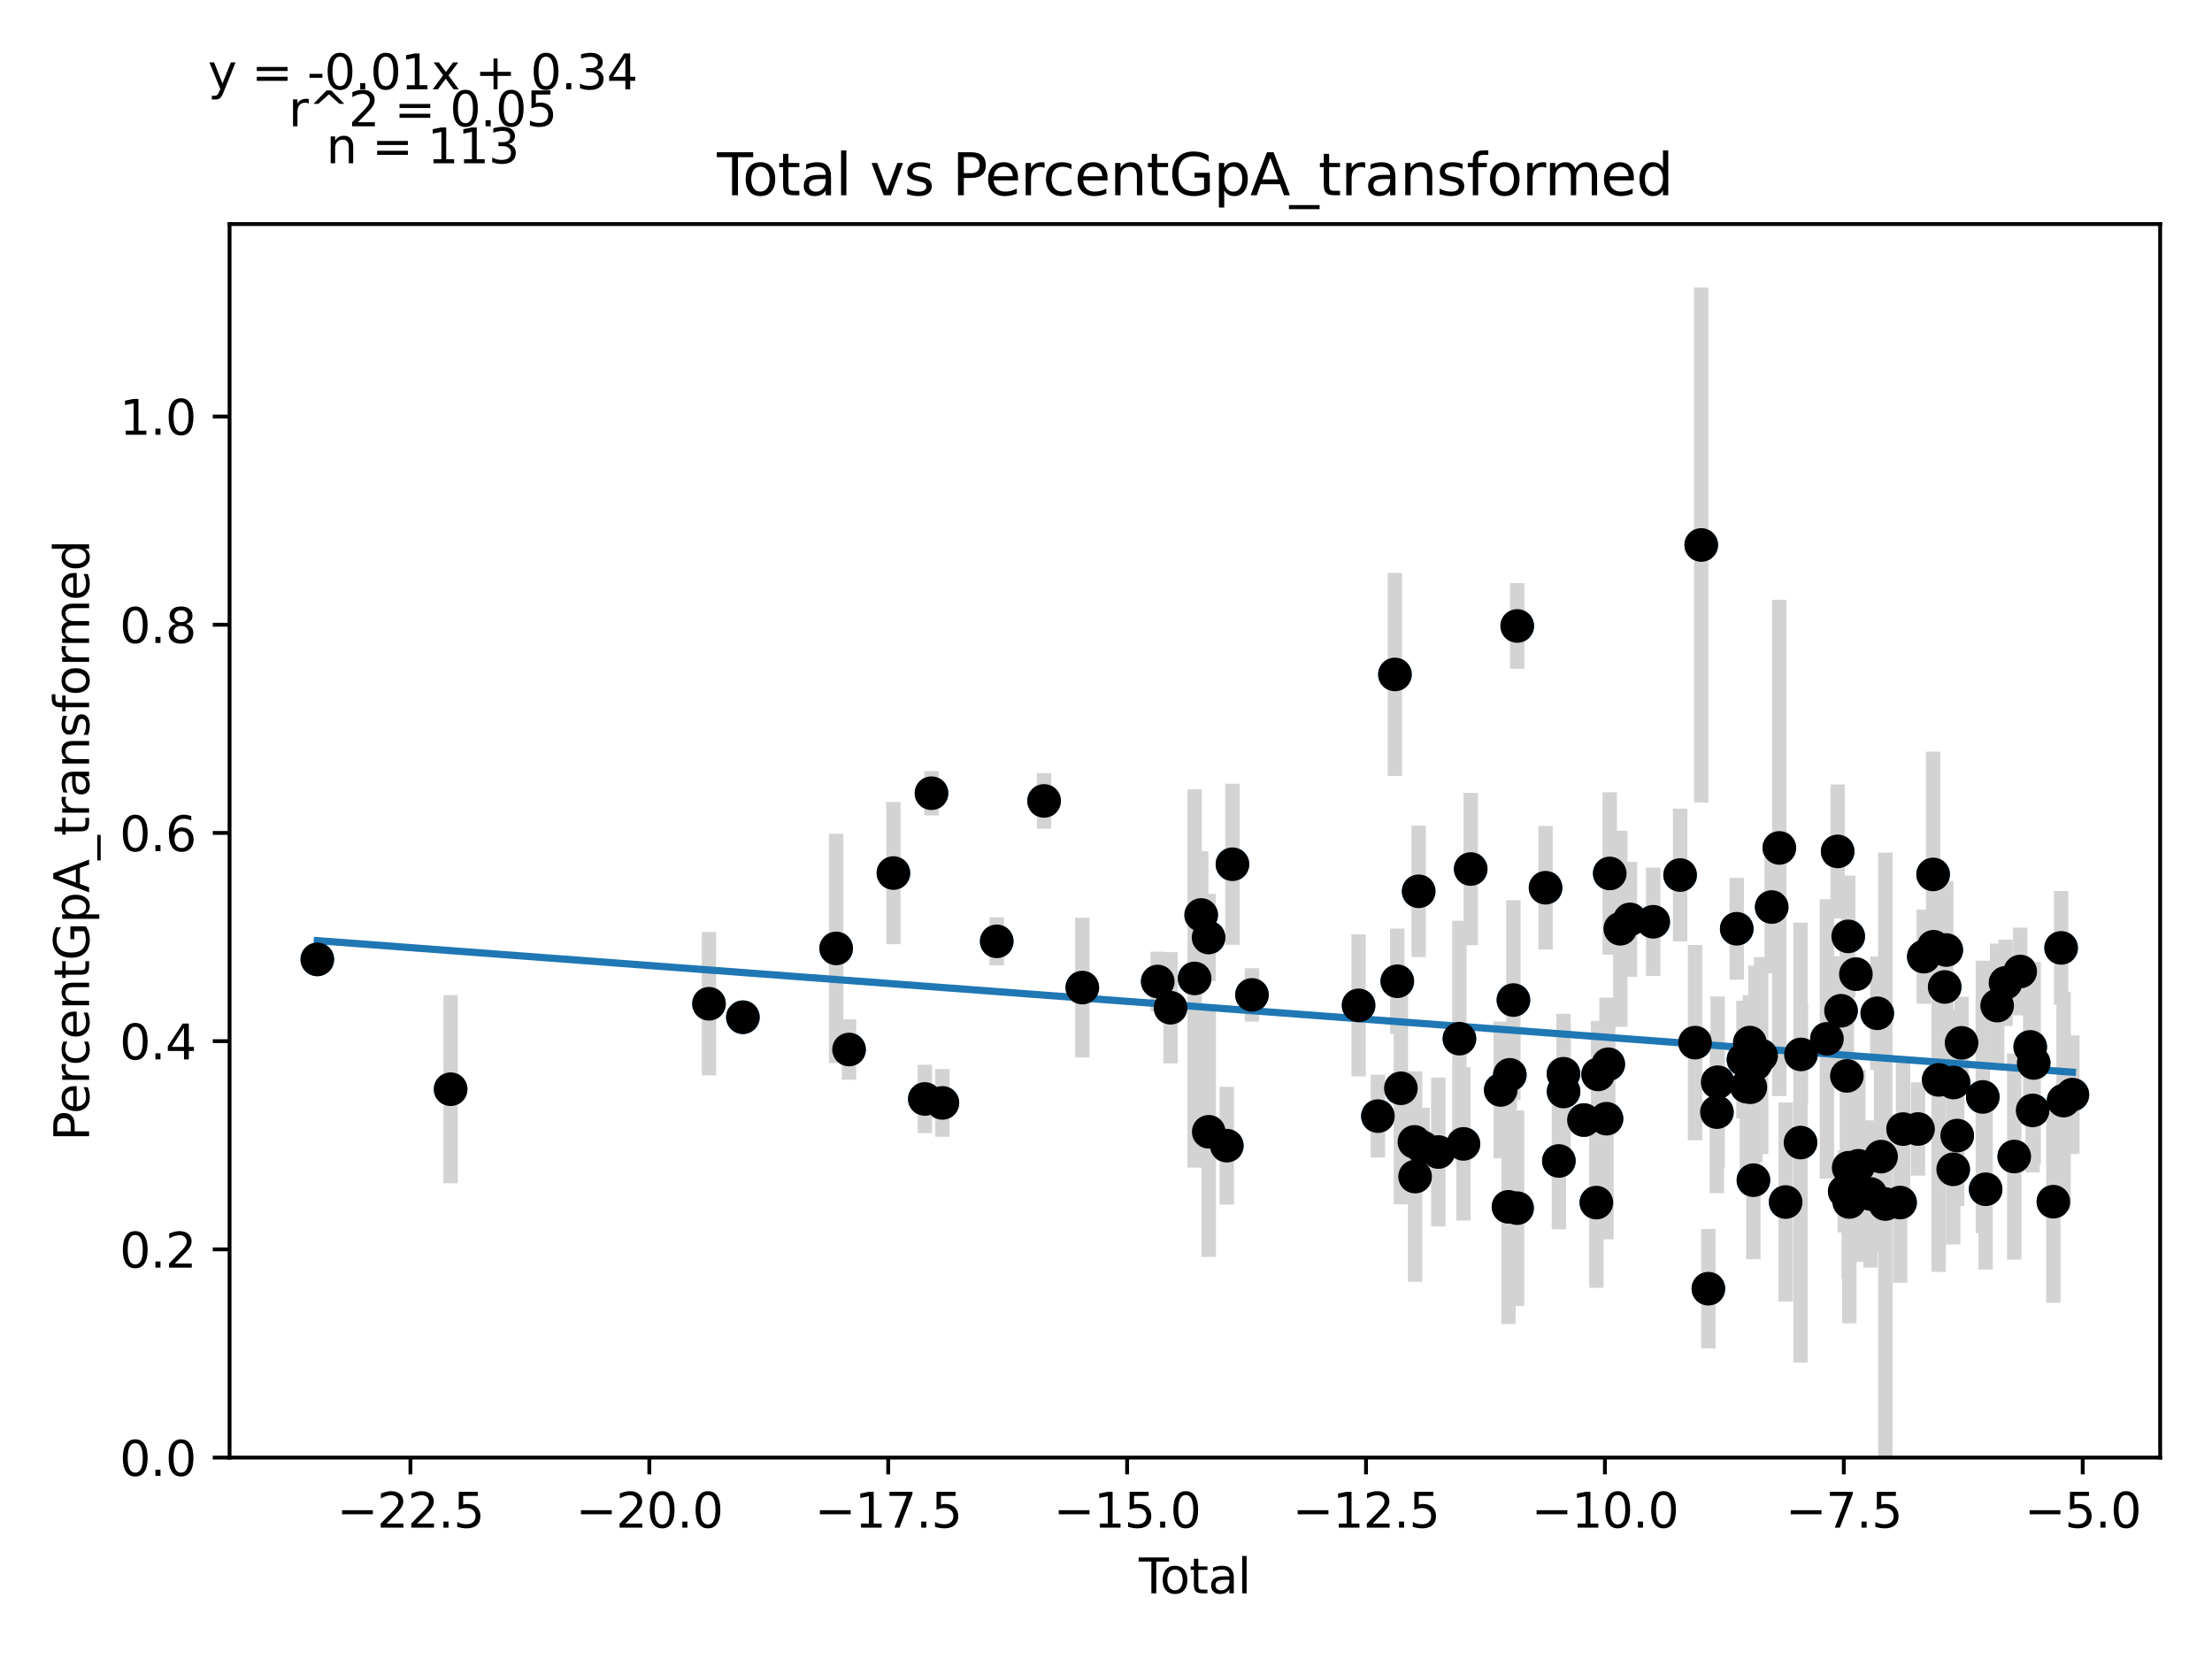 <?xml version="1.0" encoding="utf-8" standalone="no"?>
<!DOCTYPE svg PUBLIC "-//W3C//DTD SVG 1.1//EN"
  "http://www.w3.org/Graphics/SVG/1.1/DTD/svg11.dtd">
<svg xmlns:xlink="http://www.w3.org/1999/xlink" width="460.8pt" height="345.6pt" viewBox="0 0 460.8 345.6" xmlns="http://www.w3.org/2000/svg" version="1.1">
 <defs>
  <style type="text/css">*{stroke-linejoin: round; stroke-linecap: butt}</style>
 </defs>
 <g id="figure_1">
  <g id="patch_1">
   <path d="M 0 345.6 
L 460.8 345.6 
L 460.8 0 
L 0 0 
z
" style="fill: #ffffff"/>
  </g>
  <g id="axes_1">
   <g id="patch_2">
    <path d="M 47.821 303.64 
L 450 303.64 
L 450 46.676 
L 47.821 46.676 
z
" style="fill: #ffffff"/>
   </g>
   <g id="PathCollection_1">
    <defs>
     <path id="m1b7137410c" d="M 0 3 
C 0.796 3 1.559 2.684 2.121 2.121 
C 2.684 1.559 3 0.796 3 0 
C 3 -0.796 2.684 -1.559 2.121 -2.121 
C 1.559 -2.684 0.796 -3 0 -3 
C -0.796 -3 -1.559 -2.684 -2.121 -2.121 
C -2.684 -1.559 -3 -0.796 -3 0 
C -3 0.796 -2.684 1.559 -2.121 2.121 
C -1.559 2.684 -0.796 3 0 3 
z
" style="stroke: #1f77b4"/>
    </defs>
    <g clip-path="url(#p1e202624ee)">
     <use xlink:href="#m1b7137410c" x="66.102" y="199.862" style="fill: #1f77b4; stroke: #1f77b4"/>
     <use xlink:href="#m1b7137410c" x="93.874" y="226.902" style="fill: #1f77b4; stroke: #1f77b4"/>
     <use xlink:href="#m1b7137410c" x="147.696" y="209.104" style="fill: #1f77b4; stroke: #1f77b4"/>
     <use xlink:href="#m1b7137410c" x="154.755" y="211.91" style="fill: #1f77b4; stroke: #1f77b4"/>
     <use xlink:href="#m1b7137410c" x="174.192" y="197.572" style="fill: #1f77b4; stroke: #1f77b4"/>
     <use xlink:href="#m1b7137410c" x="176.873" y="218.631" style="fill: #1f77b4; stroke: #1f77b4"/>
     <use xlink:href="#m1b7137410c" x="186.114" y="181.872" style="fill: #1f77b4; stroke: #1f77b4"/>
     <use xlink:href="#m1b7137410c" x="192.659" y="228.933" style="fill: #1f77b4; stroke: #1f77b4"/>
     <use xlink:href="#m1b7137410c" x="194.046" y="165.24" style="fill: #1f77b4; stroke: #1f77b4"/>
     <use xlink:href="#m1b7137410c" x="196.322" y="229.752" style="fill: #1f77b4; stroke: #1f77b4"/>
     <use xlink:href="#m1b7137410c" x="207.637" y="196.099" style="fill: #1f77b4; stroke: #1f77b4"/>
     <use xlink:href="#m1b7137410c" x="217.501" y="166.846" style="fill: #1f77b4; stroke: #1f77b4"/>
     <use xlink:href="#m1b7137410c" x="225.467" y="205.733" style="fill: #1f77b4; stroke: #1f77b4"/>
     <use xlink:href="#m1b7137410c" x="241.178" y="204.467" style="fill: #1f77b4; stroke: #1f77b4"/>
     <use xlink:href="#m1b7137410c" x="243.843" y="209.93" style="fill: #1f77b4; stroke: #1f77b4"/>
     <use xlink:href="#m1b7137410c" x="248.862" y="203.826" style="fill: #1f77b4; stroke: #1f77b4"/>
     <use xlink:href="#m1b7137410c" x="250.227" y="190.609" style="fill: #1f77b4; stroke: #1f77b4"/>
     <use xlink:href="#m1b7137410c" x="251.768" y="195.302" style="fill: #1f77b4; stroke: #1f77b4"/>
     <use xlink:href="#m1b7137410c" x="251.804" y="235.775" style="fill: #1f77b4; stroke: #1f77b4"/>
     <use xlink:href="#m1b7137410c" x="255.566" y="238.66" style="fill: #1f77b4; stroke: #1f77b4"/>
     <use xlink:href="#m1b7137410c" x="256.739" y="180.038" style="fill: #1f77b4; stroke: #1f77b4"/>
     <use xlink:href="#m1b7137410c" x="260.804" y="207.258" style="fill: #1f77b4; stroke: #1f77b4"/>
     <use xlink:href="#m1b7137410c" x="283.017" y="209.436" style="fill: #1f77b4; stroke: #1f77b4"/>
     <use xlink:href="#m1b7137410c" x="287.045" y="232.509" style="fill: #1f77b4; stroke: #1f77b4"/>
     <use xlink:href="#m1b7137410c" x="290.59" y="140.5" style="fill: #1f77b4; stroke: #1f77b4"/>
     <use xlink:href="#m1b7137410c" x="291.082" y="204.414" style="fill: #1f77b4; stroke: #1f77b4"/>
     <use xlink:href="#m1b7137410c" x="291.832" y="226.709" style="fill: #1f77b4; stroke: #1f77b4"/>
     <use xlink:href="#m1b7137410c" x="294.651" y="237.876" style="fill: #1f77b4; stroke: #1f77b4"/>
     <use xlink:href="#m1b7137410c" x="294.792" y="245.104" style="fill: #1f77b4; stroke: #1f77b4"/>
     <use xlink:href="#m1b7137410c" x="295.537" y="185.675" style="fill: #1f77b4; stroke: #1f77b4"/>
     <use xlink:href="#m1b7137410c" x="296.343" y="239.02" style="fill: #1f77b4; stroke: #1f77b4"/>
     <use xlink:href="#m1b7137410c" x="299.624" y="239.989" style="fill: #1f77b4; stroke: #1f77b4"/>
     <use xlink:href="#m1b7137410c" x="304.025" y="216.375" style="fill: #1f77b4; stroke: #1f77b4"/>
     <use xlink:href="#m1b7137410c" x="304.867" y="238.293" style="fill: #1f77b4; stroke: #1f77b4"/>
     <use xlink:href="#m1b7137410c" x="306.376" y="181.035" style="fill: #1f77b4; stroke: #1f77b4"/>
     <use xlink:href="#m1b7137410c" x="312.627" y="227.053" style="fill: #1f77b4; stroke: #1f77b4"/>
     <use xlink:href="#m1b7137410c" x="314.247" y="251.404" style="fill: #1f77b4; stroke: #1f77b4"/>
     <use xlink:href="#m1b7137410c" x="314.524" y="223.91" style="fill: #1f77b4; stroke: #1f77b4"/>
     <use xlink:href="#m1b7137410c" x="315.272" y="208.331" style="fill: #1f77b4; stroke: #1f77b4"/>
     <use xlink:href="#m1b7137410c" x="316.035" y="251.678" style="fill: #1f77b4; stroke: #1f77b4"/>
     <use xlink:href="#m1b7137410c" x="316.067" y="130.402" style="fill: #1f77b4; stroke: #1f77b4"/>
     <use xlink:href="#m1b7137410c" x="321.969" y="184.933" style="fill: #1f77b4; stroke: #1f77b4"/>
     <use xlink:href="#m1b7137410c" x="324.738" y="241.851" style="fill: #1f77b4; stroke: #1f77b4"/>
     <use xlink:href="#m1b7137410c" x="325.699" y="223.681" style="fill: #1f77b4; stroke: #1f77b4"/>
     <use xlink:href="#m1b7137410c" x="325.721" y="227.379" style="fill: #1f77b4; stroke: #1f77b4"/>
     <use xlink:href="#m1b7137410c" x="329.965" y="233.33" style="fill: #1f77b4; stroke: #1f77b4"/>
     <use xlink:href="#m1b7137410c" x="332.553" y="250.523" style="fill: #1f77b4; stroke: #1f77b4"/>
     <use xlink:href="#m1b7137410c" x="332.912" y="223.819" style="fill: #1f77b4; stroke: #1f77b4"/>
     <use xlink:href="#m1b7137410c" x="334.664" y="233.046" style="fill: #1f77b4; stroke: #1f77b4"/>
     <use xlink:href="#m1b7137410c" x="335.032" y="221.7" style="fill: #1f77b4; stroke: #1f77b4"/>
     <use xlink:href="#m1b7137410c" x="335.34" y="181.958" style="fill: #1f77b4; stroke: #1f77b4"/>
     <use xlink:href="#m1b7137410c" x="337.537" y="193.475" style="fill: #1f77b4; stroke: #1f77b4"/>
     <use xlink:href="#m1b7137410c" x="339.555" y="191.525" style="fill: #1f77b4; stroke: #1f77b4"/>
     <use xlink:href="#m1b7137410c" x="344.398" y="192.02" style="fill: #1f77b4; stroke: #1f77b4"/>
     <use xlink:href="#m1b7137410c" x="349.999" y="182.287" style="fill: #1f77b4; stroke: #1f77b4"/>
     <use xlink:href="#m1b7137410c" x="353.112" y="217.198" style="fill: #1f77b4; stroke: #1f77b4"/>
     <use xlink:href="#m1b7137410c" x="354.398" y="113.529" style="fill: #1f77b4; stroke: #1f77b4"/>
     <use xlink:href="#m1b7137410c" x="355.884" y="268.46" style="fill: #1f77b4; stroke: #1f77b4"/>
     <use xlink:href="#m1b7137410c" x="357.659" y="231.677" style="fill: #1f77b4; stroke: #1f77b4"/>
     <use xlink:href="#m1b7137410c" x="357.823" y="225.445" style="fill: #1f77b4; stroke: #1f77b4"/>
     <use xlink:href="#m1b7137410c" x="361.793" y="193.479" style="fill: #1f77b4; stroke: #1f77b4"/>
     <use xlink:href="#m1b7137410c" x="363.196" y="220.732" style="fill: #1f77b4; stroke: #1f77b4"/>
     <use xlink:href="#m1b7137410c" x="363.899" y="226.378" style="fill: #1f77b4; stroke: #1f77b4"/>
     <use xlink:href="#m1b7137410c" x="364.527" y="217.186" style="fill: #1f77b4; stroke: #1f77b4"/>
     <use xlink:href="#m1b7137410c" x="364.632" y="226.491" style="fill: #1f77b4; stroke: #1f77b4"/>
     <use xlink:href="#m1b7137410c" x="365.269" y="245.854" style="fill: #1f77b4; stroke: #1f77b4"/>
     <use xlink:href="#m1b7137410c" x="365.686" y="221.597" style="fill: #1f77b4; stroke: #1f77b4"/>
     <use xlink:href="#m1b7137410c" x="366.876" y="219.892" style="fill: #1f77b4; stroke: #1f77b4"/>
     <use xlink:href="#m1b7137410c" x="369.075" y="188.954" style="fill: #1f77b4; stroke: #1f77b4"/>
     <use xlink:href="#m1b7137410c" x="370.666" y="176.638" style="fill: #1f77b4; stroke: #1f77b4"/>
     <use xlink:href="#m1b7137410c" x="371.986" y="250.406" style="fill: #1f77b4; stroke: #1f77b4"/>
     <use xlink:href="#m1b7137410c" x="375.078" y="238.017" style="fill: #1f77b4; stroke: #1f77b4"/>
     <use xlink:href="#m1b7137410c" x="375.174" y="219.658" style="fill: #1f77b4; stroke: #1f77b4"/>
     <use xlink:href="#m1b7137410c" x="380.583" y="216.409" style="fill: #1f77b4; stroke: #1f77b4"/>
     <use xlink:href="#m1b7137410c" x="382.819" y="177.363" style="fill: #1f77b4; stroke: #1f77b4"/>
     <use xlink:href="#m1b7137410c" x="383.518" y="210.562" style="fill: #1f77b4; stroke: #1f77b4"/>
     <use xlink:href="#m1b7137410c" x="384.288" y="248.203" style="fill: #1f77b4; stroke: #1f77b4"/>
     <use xlink:href="#m1b7137410c" x="384.736" y="224.129" style="fill: #1f77b4; stroke: #1f77b4"/>
     <use xlink:href="#m1b7137410c" x="385.018" y="195.061" style="fill: #1f77b4; stroke: #1f77b4"/>
     <use xlink:href="#m1b7137410c" x="385.11" y="243.257" style="fill: #1f77b4; stroke: #1f77b4"/>
     <use xlink:href="#m1b7137410c" x="385.243" y="250.395" style="fill: #1f77b4; stroke: #1f77b4"/>
     <use xlink:href="#m1b7137410c" x="386.614" y="202.938" style="fill: #1f77b4; stroke: #1f77b4"/>
     <use xlink:href="#m1b7137410c" x="387.142" y="242.848" style="fill: #1f77b4; stroke: #1f77b4"/>
     <use xlink:href="#m1b7137410c" x="389.653" y="248.725" style="fill: #1f77b4; stroke: #1f77b4"/>
     <use xlink:href="#m1b7137410c" x="391.068" y="211.086" style="fill: #1f77b4; stroke: #1f77b4"/>
     <use xlink:href="#m1b7137410c" x="391.86" y="240.944" style="fill: #1f77b4; stroke: #1f77b4"/>
     <use xlink:href="#m1b7137410c" x="392.749" y="250.823" style="fill: #1f77b4; stroke: #1f77b4"/>
     <use xlink:href="#m1b7137410c" x="395.82" y="250.513" style="fill: #1f77b4; stroke: #1f77b4"/>
     <use xlink:href="#m1b7137410c" x="396.442" y="235.21" style="fill: #1f77b4; stroke: #1f77b4"/>
     <use xlink:href="#m1b7137410c" x="399.556" y="235.191" style="fill: #1f77b4; stroke: #1f77b4"/>
     <use xlink:href="#m1b7137410c" x="400.759" y="199.291" style="fill: #1f77b4; stroke: #1f77b4"/>
     <use xlink:href="#m1b7137410c" x="402.704" y="182.16" style="fill: #1f77b4; stroke: #1f77b4"/>
     <use xlink:href="#m1b7137410c" x="402.794" y="197.225" style="fill: #1f77b4; stroke: #1f77b4"/>
     <use xlink:href="#m1b7137410c" x="403.861" y="224.963" style="fill: #1f77b4; stroke: #1f77b4"/>
     <use xlink:href="#m1b7137410c" x="405.113" y="205.607" style="fill: #1f77b4; stroke: #1f77b4"/>
     <use xlink:href="#m1b7137410c" x="405.444" y="197.909" style="fill: #1f77b4; stroke: #1f77b4"/>
     <use xlink:href="#m1b7137410c" x="406.885" y="243.59" style="fill: #1f77b4; stroke: #1f77b4"/>
     <use xlink:href="#m1b7137410c" x="406.956" y="225.507" style="fill: #1f77b4; stroke: #1f77b4"/>
     <use xlink:href="#m1b7137410c" x="407.721" y="236.558" style="fill: #1f77b4; stroke: #1f77b4"/>
     <use xlink:href="#m1b7137410c" x="408.631" y="217.245" style="fill: #1f77b4; stroke: #1f77b4"/>
     <use xlink:href="#m1b7137410c" x="413.051" y="228.516" style="fill: #1f77b4; stroke: #1f77b4"/>
     <use xlink:href="#m1b7137410c" x="413.644" y="247.745" style="fill: #1f77b4; stroke: #1f77b4"/>
     <use xlink:href="#m1b7137410c" x="416.044" y="209.491" style="fill: #1f77b4; stroke: #1f77b4"/>
     <use xlink:href="#m1b7137410c" x="417.786" y="204.74" style="fill: #1f77b4; stroke: #1f77b4"/>
     <use xlink:href="#m1b7137410c" x="419.603" y="240.928" style="fill: #1f77b4; stroke: #1f77b4"/>
     <use xlink:href="#m1b7137410c" x="420.847" y="202.386" style="fill: #1f77b4; stroke: #1f77b4"/>
     <use xlink:href="#m1b7137410c" x="422.932" y="218.085" style="fill: #1f77b4; stroke: #1f77b4"/>
     <use xlink:href="#m1b7137410c" x="423.437" y="231.314" style="fill: #1f77b4; stroke: #1f77b4"/>
     <use xlink:href="#m1b7137410c" x="423.656" y="221.437" style="fill: #1f77b4; stroke: #1f77b4"/>
     <use xlink:href="#m1b7137410c" x="427.757" y="250.335" style="fill: #1f77b4; stroke: #1f77b4"/>
     <use xlink:href="#m1b7137410c" x="429.369" y="197.461" style="fill: #1f77b4; stroke: #1f77b4"/>
     <use xlink:href="#m1b7137410c" x="429.884" y="229.274" style="fill: #1f77b4; stroke: #1f77b4"/>
     <use xlink:href="#m1b7137410c" x="431.719" y="228.032" style="fill: #1f77b4; stroke: #1f77b4"/>
    </g>
   </g>
   <g id="matplotlib.axis_1">
    <g id="xtick_1">
     <g id="line2d_1">
      <defs>
       <path id="me02f82c087" d="M 0 0 
L 0 3.5 
" style="stroke: #000000; stroke-width: 0.8"/>
      </defs>
      <g>
       <use xlink:href="#me02f82c087" x="85.499" y="303.64" style="stroke: #000000; stroke-width: 0.8"/>
      </g>
     </g>
     <g id="text_1">
      <!-- −22.5 -->
      <g transform="translate(70.177 318.238)scale(0.1 -0.1)">
       <defs>
        <path id="DejaVuSans-2212" d="M 678 2272 
L 4684 2272 
L 4684 1741 
L 678 1741 
L 678 2272 
z
" transform="scale(0.016)"/>
        <path id="DejaVuSans-32" d="M 1228 531 
L 3431 531 
L 3431 0 
L 469 0 
L 469 531 
Q 828 903 1448 1529 
Q 2069 2156 2228 2338 
Q 2531 2678 2651 2914 
Q 2772 3150 2772 3378 
Q 2772 3750 2511 3984 
Q 2250 4219 1831 4219 
Q 1534 4219 1204 4116 
Q 875 4013 500 3803 
L 500 4441 
Q 881 4594 1212 4672 
Q 1544 4750 1819 4750 
Q 2544 4750 2975 4387 
Q 3406 4025 3406 3419 
Q 3406 3131 3298 2873 
Q 3191 2616 2906 2266 
Q 2828 2175 2409 1742 
Q 1991 1309 1228 531 
z
" transform="scale(0.016)"/>
        <path id="DejaVuSans-2e" d="M 684 794 
L 1344 794 
L 1344 0 
L 684 0 
L 684 794 
z
" transform="scale(0.016)"/>
        <path id="DejaVuSans-35" d="M 691 4666 
L 3169 4666 
L 3169 4134 
L 1269 4134 
L 1269 2991 
Q 1406 3038 1543 3061 
Q 1681 3084 1819 3084 
Q 2600 3084 3056 2656 
Q 3513 2228 3513 1497 
Q 3513 744 3044 326 
Q 2575 -91 1722 -91 
Q 1428 -91 1123 -41 
Q 819 9 494 109 
L 494 744 
Q 775 591 1075 516 
Q 1375 441 1709 441 
Q 2250 441 2565 725 
Q 2881 1009 2881 1497 
Q 2881 1984 2565 2268 
Q 2250 2553 1709 2553 
Q 1456 2553 1204 2497 
Q 953 2441 691 2322 
L 691 4666 
z
" transform="scale(0.016)"/>
       </defs>
       <use xlink:href="#DejaVuSans-2212"/>
       <use xlink:href="#DejaVuSans-32" x="83.789"/>
       <use xlink:href="#DejaVuSans-32" x="147.412"/>
       <use xlink:href="#DejaVuSans-2e" x="211.035"/>
       <use xlink:href="#DejaVuSans-35" x="242.822"/>
      </g>
     </g>
    </g>
    <g id="xtick_2">
     <g id="line2d_2">
      <g>
       <use xlink:href="#me02f82c087" x="135.266" y="303.64" style="stroke: #000000; stroke-width: 0.8"/>
      </g>
     </g>
     <g id="text_2">
      <!-- −20.0 -->
      <g transform="translate(119.943 318.238)scale(0.1 -0.1)">
       <defs>
        <path id="DejaVuSans-30" d="M 2034 4250 
Q 1547 4250 1301 3770 
Q 1056 3291 1056 2328 
Q 1056 1369 1301 889 
Q 1547 409 2034 409 
Q 2525 409 2770 889 
Q 3016 1369 3016 2328 
Q 3016 3291 2770 3770 
Q 2525 4250 2034 4250 
z
M 2034 4750 
Q 2819 4750 3233 4129 
Q 3647 3509 3647 2328 
Q 3647 1150 3233 529 
Q 2819 -91 2034 -91 
Q 1250 -91 836 529 
Q 422 1150 422 2328 
Q 422 3509 836 4129 
Q 1250 4750 2034 4750 
z
" transform="scale(0.016)"/>
       </defs>
       <use xlink:href="#DejaVuSans-2212"/>
       <use xlink:href="#DejaVuSans-32" x="83.789"/>
       <use xlink:href="#DejaVuSans-30" x="147.412"/>
       <use xlink:href="#DejaVuSans-2e" x="211.035"/>
       <use xlink:href="#DejaVuSans-30" x="242.822"/>
      </g>
     </g>
    </g>
    <g id="xtick_3">
     <g id="line2d_3">
      <g>
       <use xlink:href="#me02f82c087" x="185.033" y="303.64" style="stroke: #000000; stroke-width: 0.8"/>
      </g>
     </g>
     <g id="text_3">
      <!-- −17.5 -->
      <g transform="translate(169.71 318.238)scale(0.1 -0.1)">
       <defs>
        <path id="DejaVuSans-31" d="M 794 531 
L 1825 531 
L 1825 4091 
L 703 3866 
L 703 4441 
L 1819 4666 
L 2450 4666 
L 2450 531 
L 3481 531 
L 3481 0 
L 794 0 
L 794 531 
z
" transform="scale(0.016)"/>
        <path id="DejaVuSans-37" d="M 525 4666 
L 3525 4666 
L 3525 4397 
L 1831 0 
L 1172 0 
L 2766 4134 
L 525 4134 
L 525 4666 
z
" transform="scale(0.016)"/>
       </defs>
       <use xlink:href="#DejaVuSans-2212"/>
       <use xlink:href="#DejaVuSans-31" x="83.789"/>
       <use xlink:href="#DejaVuSans-37" x="147.412"/>
       <use xlink:href="#DejaVuSans-2e" x="211.035"/>
       <use xlink:href="#DejaVuSans-35" x="242.822"/>
      </g>
     </g>
    </g>
    <g id="xtick_4">
     <g id="line2d_4">
      <g>
       <use xlink:href="#me02f82c087" x="234.799" y="303.64" style="stroke: #000000; stroke-width: 0.8"/>
      </g>
     </g>
     <g id="text_4">
      <!-- −15.0 -->
      <g transform="translate(219.477 318.238)scale(0.1 -0.1)">
       <use xlink:href="#DejaVuSans-2212"/>
       <use xlink:href="#DejaVuSans-31" x="83.789"/>
       <use xlink:href="#DejaVuSans-35" x="147.412"/>
       <use xlink:href="#DejaVuSans-2e" x="211.035"/>
       <use xlink:href="#DejaVuSans-30" x="242.822"/>
      </g>
     </g>
    </g>
    <g id="xtick_5">
     <g id="line2d_5">
      <g>
       <use xlink:href="#me02f82c087" x="284.566" y="303.64" style="stroke: #000000; stroke-width: 0.8"/>
      </g>
     </g>
     <g id="text_5">
      <!-- −12.5 -->
      <g transform="translate(269.244 318.238)scale(0.1 -0.1)">
       <use xlink:href="#DejaVuSans-2212"/>
       <use xlink:href="#DejaVuSans-31" x="83.789"/>
       <use xlink:href="#DejaVuSans-32" x="147.412"/>
       <use xlink:href="#DejaVuSans-2e" x="211.035"/>
       <use xlink:href="#DejaVuSans-35" x="242.822"/>
      </g>
     </g>
    </g>
    <g id="xtick_6">
     <g id="line2d_6">
      <g>
       <use xlink:href="#me02f82c087" x="334.333" y="303.64" style="stroke: #000000; stroke-width: 0.8"/>
      </g>
     </g>
     <g id="text_6">
      <!-- −10.0 -->
      <g transform="translate(319.01 318.238)scale(0.1 -0.1)">
       <use xlink:href="#DejaVuSans-2212"/>
       <use xlink:href="#DejaVuSans-31" x="83.789"/>
       <use xlink:href="#DejaVuSans-30" x="147.412"/>
       <use xlink:href="#DejaVuSans-2e" x="211.035"/>
       <use xlink:href="#DejaVuSans-30" x="242.822"/>
      </g>
     </g>
    </g>
    <g id="xtick_7">
     <g id="line2d_7">
      <g>
       <use xlink:href="#me02f82c087" x="384.1" y="303.64" style="stroke: #000000; stroke-width: 0.8"/>
      </g>
     </g>
     <g id="text_7">
      <!-- −7.5 -->
      <g transform="translate(371.958 318.238)scale(0.1 -0.1)">
       <use xlink:href="#DejaVuSans-2212"/>
       <use xlink:href="#DejaVuSans-37" x="83.789"/>
       <use xlink:href="#DejaVuSans-2e" x="147.412"/>
       <use xlink:href="#DejaVuSans-35" x="179.199"/>
      </g>
     </g>
    </g>
    <g id="xtick_8">
     <g id="line2d_8">
      <g>
       <use xlink:href="#me02f82c087" x="433.866" y="303.64" style="stroke: #000000; stroke-width: 0.8"/>
      </g>
     </g>
     <g id="text_8">
      <!-- −5.0 -->
      <g transform="translate(421.725 318.238)scale(0.1 -0.1)">
       <use xlink:href="#DejaVuSans-2212"/>
       <use xlink:href="#DejaVuSans-35" x="83.789"/>
       <use xlink:href="#DejaVuSans-2e" x="147.412"/>
       <use xlink:href="#DejaVuSans-30" x="179.199"/>
      </g>
     </g>
    </g>
    <g id="text_9">
     <!-- Total -->
     <g transform="translate(237.234 331.917)scale(0.1 -0.1)">
      <defs>
       <path id="DejaVuSans-54" d="M -19 4666 
L 3928 4666 
L 3928 4134 
L 2272 4134 
L 2272 0 
L 1638 0 
L 1638 4134 
L -19 4134 
L -19 4666 
z
" transform="scale(0.016)"/>
       <path id="DejaVuSans-6f" d="M 1959 3097 
Q 1497 3097 1228 2736 
Q 959 2375 959 1747 
Q 959 1119 1226 758 
Q 1494 397 1959 397 
Q 2419 397 2687 759 
Q 2956 1122 2956 1747 
Q 2956 2369 2687 2733 
Q 2419 3097 1959 3097 
z
M 1959 3584 
Q 2709 3584 3137 3096 
Q 3566 2609 3566 1747 
Q 3566 888 3137 398 
Q 2709 -91 1959 -91 
Q 1206 -91 779 398 
Q 353 888 353 1747 
Q 353 2609 779 3096 
Q 1206 3584 1959 3584 
z
" transform="scale(0.016)"/>
       <path id="DejaVuSans-74" d="M 1172 4494 
L 1172 3500 
L 2356 3500 
L 2356 3053 
L 1172 3053 
L 1172 1153 
Q 1172 725 1289 603 
Q 1406 481 1766 481 
L 2356 481 
L 2356 0 
L 1766 0 
Q 1100 0 847 248 
Q 594 497 594 1153 
L 594 3053 
L 172 3053 
L 172 3500 
L 594 3500 
L 594 4494 
L 1172 4494 
z
" transform="scale(0.016)"/>
       <path id="DejaVuSans-61" d="M 2194 1759 
Q 1497 1759 1228 1600 
Q 959 1441 959 1056 
Q 959 750 1161 570 
Q 1363 391 1709 391 
Q 2188 391 2477 730 
Q 2766 1069 2766 1631 
L 2766 1759 
L 2194 1759 
z
M 3341 1997 
L 3341 0 
L 2766 0 
L 2766 531 
Q 2569 213 2275 61 
Q 1981 -91 1556 -91 
Q 1019 -91 701 211 
Q 384 513 384 1019 
Q 384 1609 779 1909 
Q 1175 2209 1959 2209 
L 2766 2209 
L 2766 2266 
Q 2766 2663 2505 2880 
Q 2244 3097 1772 3097 
Q 1472 3097 1187 3025 
Q 903 2953 641 2809 
L 641 3341 
Q 956 3463 1253 3523 
Q 1550 3584 1831 3584 
Q 2591 3584 2966 3190 
Q 3341 2797 3341 1997 
z
" transform="scale(0.016)"/>
       <path id="DejaVuSans-6c" d="M 603 4863 
L 1178 4863 
L 1178 0 
L 603 0 
L 603 4863 
z
" transform="scale(0.016)"/>
      </defs>
      <use xlink:href="#DejaVuSans-54"/>
      <use xlink:href="#DejaVuSans-6f" x="44.084"/>
      <use xlink:href="#DejaVuSans-74" x="105.266"/>
      <use xlink:href="#DejaVuSans-61" x="144.475"/>
      <use xlink:href="#DejaVuSans-6c" x="205.754"/>
     </g>
    </g>
   </g>
   <g id="matplotlib.axis_2">
    <g id="ytick_1">
     <g id="line2d_9">
      <defs>
       <path id="m98639b0ec2" d="M 0 0 
L -3.5 0 
" style="stroke: #000000; stroke-width: 0.8"/>
      </defs>
      <g>
       <use xlink:href="#m98639b0ec2" x="47.821" y="303.64" style="stroke: #000000; stroke-width: 0.8"/>
      </g>
     </g>
     <g id="text_10">
      <!-- 0.0 -->
      <g transform="translate(24.918 307.439)scale(0.1 -0.1)">
       <use xlink:href="#DejaVuSans-30"/>
       <use xlink:href="#DejaVuSans-2e" x="63.623"/>
       <use xlink:href="#DejaVuSans-30" x="95.41"/>
      </g>
     </g>
    </g>
    <g id="ytick_2">
     <g id="line2d_10">
      <g>
       <use xlink:href="#m98639b0ec2" x="47.821" y="260.266" style="stroke: #000000; stroke-width: 0.8"/>
      </g>
     </g>
     <g id="text_11">
      <!-- 0.2 -->
      <g transform="translate(24.918 264.065)scale(0.1 -0.1)">
       <use xlink:href="#DejaVuSans-30"/>
       <use xlink:href="#DejaVuSans-2e" x="63.623"/>
       <use xlink:href="#DejaVuSans-32" x="95.41"/>
      </g>
     </g>
    </g>
    <g id="ytick_3">
     <g id="line2d_11">
      <g>
       <use xlink:href="#m98639b0ec2" x="47.821" y="216.891" style="stroke: #000000; stroke-width: 0.8"/>
      </g>
     </g>
     <g id="text_12">
      <!-- 0.4 -->
      <g transform="translate(24.918 220.69)scale(0.1 -0.1)">
       <defs>
        <path id="DejaVuSans-34" d="M 2419 4116 
L 825 1625 
L 2419 1625 
L 2419 4116 
z
M 2253 4666 
L 3047 4666 
L 3047 1625 
L 3713 1625 
L 3713 1100 
L 3047 1100 
L 3047 0 
L 2419 0 
L 2419 1100 
L 313 1100 
L 313 1709 
L 2253 4666 
z
" transform="scale(0.016)"/>
       </defs>
       <use xlink:href="#DejaVuSans-30"/>
       <use xlink:href="#DejaVuSans-2e" x="63.623"/>
       <use xlink:href="#DejaVuSans-34" x="95.41"/>
      </g>
     </g>
    </g>
    <g id="ytick_4">
     <g id="line2d_12">
      <g>
       <use xlink:href="#m98639b0ec2" x="47.821" y="173.517" style="stroke: #000000; stroke-width: 0.8"/>
      </g>
     </g>
     <g id="text_13">
      <!-- 0.6 -->
      <g transform="translate(24.918 177.316)scale(0.1 -0.1)">
       <defs>
        <path id="DejaVuSans-36" d="M 2113 2584 
Q 1688 2584 1439 2293 
Q 1191 2003 1191 1497 
Q 1191 994 1439 701 
Q 1688 409 2113 409 
Q 2538 409 2786 701 
Q 3034 994 3034 1497 
Q 3034 2003 2786 2293 
Q 2538 2584 2113 2584 
z
M 3366 4563 
L 3366 3988 
Q 3128 4100 2886 4159 
Q 2644 4219 2406 4219 
Q 1781 4219 1451 3797 
Q 1122 3375 1075 2522 
Q 1259 2794 1537 2939 
Q 1816 3084 2150 3084 
Q 2853 3084 3261 2657 
Q 3669 2231 3669 1497 
Q 3669 778 3244 343 
Q 2819 -91 2113 -91 
Q 1303 -91 875 529 
Q 447 1150 447 2328 
Q 447 3434 972 4092 
Q 1497 4750 2381 4750 
Q 2619 4750 2861 4703 
Q 3103 4656 3366 4563 
z
" transform="scale(0.016)"/>
       </defs>
       <use xlink:href="#DejaVuSans-30"/>
       <use xlink:href="#DejaVuSans-2e" x="63.623"/>
       <use xlink:href="#DejaVuSans-36" x="95.41"/>
      </g>
     </g>
    </g>
    <g id="ytick_5">
     <g id="line2d_13">
      <g>
       <use xlink:href="#m98639b0ec2" x="47.821" y="130.142" style="stroke: #000000; stroke-width: 0.8"/>
      </g>
     </g>
     <g id="text_14">
      <!-- 0.8 -->
      <g transform="translate(24.918 133.941)scale(0.1 -0.1)">
       <defs>
        <path id="DejaVuSans-38" d="M 2034 2216 
Q 1584 2216 1326 1975 
Q 1069 1734 1069 1313 
Q 1069 891 1326 650 
Q 1584 409 2034 409 
Q 2484 409 2743 651 
Q 3003 894 3003 1313 
Q 3003 1734 2745 1975 
Q 2488 2216 2034 2216 
z
M 1403 2484 
Q 997 2584 770 2862 
Q 544 3141 544 3541 
Q 544 4100 942 4425 
Q 1341 4750 2034 4750 
Q 2731 4750 3128 4425 
Q 3525 4100 3525 3541 
Q 3525 3141 3298 2862 
Q 3072 2584 2669 2484 
Q 3125 2378 3379 2068 
Q 3634 1759 3634 1313 
Q 3634 634 3220 271 
Q 2806 -91 2034 -91 
Q 1263 -91 848 271 
Q 434 634 434 1313 
Q 434 1759 690 2068 
Q 947 2378 1403 2484 
z
M 1172 3481 
Q 1172 3119 1398 2916 
Q 1625 2713 2034 2713 
Q 2441 2713 2670 2916 
Q 2900 3119 2900 3481 
Q 2900 3844 2670 4047 
Q 2441 4250 2034 4250 
Q 1625 4250 1398 4047 
Q 1172 3844 1172 3481 
z
" transform="scale(0.016)"/>
       </defs>
       <use xlink:href="#DejaVuSans-30"/>
       <use xlink:href="#DejaVuSans-2e" x="63.623"/>
       <use xlink:href="#DejaVuSans-38" x="95.41"/>
      </g>
     </g>
    </g>
    <g id="ytick_6">
     <g id="line2d_14">
      <g>
       <use xlink:href="#m98639b0ec2" x="47.821" y="86.768" style="stroke: #000000; stroke-width: 0.8"/>
      </g>
     </g>
     <g id="text_15">
      <!-- 1.0 -->
      <g transform="translate(24.918 90.567)scale(0.1 -0.1)">
       <use xlink:href="#DejaVuSans-31"/>
       <use xlink:href="#DejaVuSans-2e" x="63.623"/>
       <use xlink:href="#DejaVuSans-30" x="95.41"/>
      </g>
     </g>
    </g>
    <g id="text_16">
     <!-- PercentGpA_transformed -->
     <g transform="translate(18.56 237.696)rotate(-90)scale(0.1 -0.1)">
      <defs>
       <path id="DejaVuSans-50" d="M 1259 4147 
L 1259 2394 
L 2053 2394 
Q 2494 2394 2734 2622 
Q 2975 2850 2975 3272 
Q 2975 3691 2734 3919 
Q 2494 4147 2053 4147 
L 1259 4147 
z
M 628 4666 
L 2053 4666 
Q 2838 4666 3239 4311 
Q 3641 3956 3641 3272 
Q 3641 2581 3239 2228 
Q 2838 1875 2053 1875 
L 1259 1875 
L 1259 0 
L 628 0 
L 628 4666 
z
" transform="scale(0.016)"/>
       <path id="DejaVuSans-65" d="M 3597 1894 
L 3597 1613 
L 953 1613 
Q 991 1019 1311 708 
Q 1631 397 2203 397 
Q 2534 397 2845 478 
Q 3156 559 3463 722 
L 3463 178 
Q 3153 47 2828 -22 
Q 2503 -91 2169 -91 
Q 1331 -91 842 396 
Q 353 884 353 1716 
Q 353 2575 817 3079 
Q 1281 3584 2069 3584 
Q 2775 3584 3186 3129 
Q 3597 2675 3597 1894 
z
M 3022 2063 
Q 3016 2534 2758 2815 
Q 2500 3097 2075 3097 
Q 1594 3097 1305 2825 
Q 1016 2553 972 2059 
L 3022 2063 
z
" transform="scale(0.016)"/>
       <path id="DejaVuSans-72" d="M 2631 2963 
Q 2534 3019 2420 3045 
Q 2306 3072 2169 3072 
Q 1681 3072 1420 2755 
Q 1159 2438 1159 1844 
L 1159 0 
L 581 0 
L 581 3500 
L 1159 3500 
L 1159 2956 
Q 1341 3275 1631 3429 
Q 1922 3584 2338 3584 
Q 2397 3584 2469 3576 
Q 2541 3569 2628 3553 
L 2631 2963 
z
" transform="scale(0.016)"/>
       <path id="DejaVuSans-63" d="M 3122 3366 
L 3122 2828 
Q 2878 2963 2633 3030 
Q 2388 3097 2138 3097 
Q 1578 3097 1268 2742 
Q 959 2388 959 1747 
Q 959 1106 1268 751 
Q 1578 397 2138 397 
Q 2388 397 2633 464 
Q 2878 531 3122 666 
L 3122 134 
Q 2881 22 2623 -34 
Q 2366 -91 2075 -91 
Q 1284 -91 818 406 
Q 353 903 353 1747 
Q 353 2603 823 3093 
Q 1294 3584 2113 3584 
Q 2378 3584 2631 3529 
Q 2884 3475 3122 3366 
z
" transform="scale(0.016)"/>
       <path id="DejaVuSans-6e" d="M 3513 2113 
L 3513 0 
L 2938 0 
L 2938 2094 
Q 2938 2591 2744 2837 
Q 2550 3084 2163 3084 
Q 1697 3084 1428 2787 
Q 1159 2491 1159 1978 
L 1159 0 
L 581 0 
L 581 3500 
L 1159 3500 
L 1159 2956 
Q 1366 3272 1645 3428 
Q 1925 3584 2291 3584 
Q 2894 3584 3203 3211 
Q 3513 2838 3513 2113 
z
" transform="scale(0.016)"/>
       <path id="DejaVuSans-47" d="M 3809 666 
L 3809 1919 
L 2778 1919 
L 2778 2438 
L 4434 2438 
L 4434 434 
Q 4069 175 3628 42 
Q 3188 -91 2688 -91 
Q 1594 -91 976 548 
Q 359 1188 359 2328 
Q 359 3472 976 4111 
Q 1594 4750 2688 4750 
Q 3144 4750 3555 4637 
Q 3966 4525 4313 4306 
L 4313 3634 
Q 3963 3931 3569 4081 
Q 3175 4231 2741 4231 
Q 1884 4231 1454 3753 
Q 1025 3275 1025 2328 
Q 1025 1384 1454 906 
Q 1884 428 2741 428 
Q 3075 428 3337 486 
Q 3600 544 3809 666 
z
" transform="scale(0.016)"/>
       <path id="DejaVuSans-70" d="M 1159 525 
L 1159 -1331 
L 581 -1331 
L 581 3500 
L 1159 3500 
L 1159 2969 
Q 1341 3281 1617 3432 
Q 1894 3584 2278 3584 
Q 2916 3584 3314 3078 
Q 3713 2572 3713 1747 
Q 3713 922 3314 415 
Q 2916 -91 2278 -91 
Q 1894 -91 1617 61 
Q 1341 213 1159 525 
z
M 3116 1747 
Q 3116 2381 2855 2742 
Q 2594 3103 2138 3103 
Q 1681 3103 1420 2742 
Q 1159 2381 1159 1747 
Q 1159 1113 1420 752 
Q 1681 391 2138 391 
Q 2594 391 2855 752 
Q 3116 1113 3116 1747 
z
" transform="scale(0.016)"/>
       <path id="DejaVuSans-41" d="M 2188 4044 
L 1331 1722 
L 3047 1722 
L 2188 4044 
z
M 1831 4666 
L 2547 4666 
L 4325 0 
L 3669 0 
L 3244 1197 
L 1141 1197 
L 716 0 
L 50 0 
L 1831 4666 
z
" transform="scale(0.016)"/>
       <path id="DejaVuSans-5f" d="M 3263 -1063 
L 3263 -1509 
L -63 -1509 
L -63 -1063 
L 3263 -1063 
z
" transform="scale(0.016)"/>
       <path id="DejaVuSans-73" d="M 2834 3397 
L 2834 2853 
Q 2591 2978 2328 3040 
Q 2066 3103 1784 3103 
Q 1356 3103 1142 2972 
Q 928 2841 928 2578 
Q 928 2378 1081 2264 
Q 1234 2150 1697 2047 
L 1894 2003 
Q 2506 1872 2764 1633 
Q 3022 1394 3022 966 
Q 3022 478 2636 193 
Q 2250 -91 1575 -91 
Q 1294 -91 989 -36 
Q 684 19 347 128 
L 347 722 
Q 666 556 975 473 
Q 1284 391 1588 391 
Q 1994 391 2212 530 
Q 2431 669 2431 922 
Q 2431 1156 2273 1281 
Q 2116 1406 1581 1522 
L 1381 1569 
Q 847 1681 609 1914 
Q 372 2147 372 2553 
Q 372 3047 722 3315 
Q 1072 3584 1716 3584 
Q 2034 3584 2315 3537 
Q 2597 3491 2834 3397 
z
" transform="scale(0.016)"/>
       <path id="DejaVuSans-66" d="M 2375 4863 
L 2375 4384 
L 1825 4384 
Q 1516 4384 1395 4259 
Q 1275 4134 1275 3809 
L 1275 3500 
L 2222 3500 
L 2222 3053 
L 1275 3053 
L 1275 0 
L 697 0 
L 697 3053 
L 147 3053 
L 147 3500 
L 697 3500 
L 697 3744 
Q 697 4328 969 4595 
Q 1241 4863 1831 4863 
L 2375 4863 
z
" transform="scale(0.016)"/>
       <path id="DejaVuSans-6d" d="M 3328 2828 
Q 3544 3216 3844 3400 
Q 4144 3584 4550 3584 
Q 5097 3584 5394 3201 
Q 5691 2819 5691 2113 
L 5691 0 
L 5113 0 
L 5113 2094 
Q 5113 2597 4934 2840 
Q 4756 3084 4391 3084 
Q 3944 3084 3684 2787 
Q 3425 2491 3425 1978 
L 3425 0 
L 2847 0 
L 2847 2094 
Q 2847 2600 2669 2842 
Q 2491 3084 2119 3084 
Q 1678 3084 1418 2786 
Q 1159 2488 1159 1978 
L 1159 0 
L 581 0 
L 581 3500 
L 1159 3500 
L 1159 2956 
Q 1356 3278 1631 3431 
Q 1906 3584 2284 3584 
Q 2666 3584 2933 3390 
Q 3200 3197 3328 2828 
z
" transform="scale(0.016)"/>
       <path id="DejaVuSans-64" d="M 2906 2969 
L 2906 4863 
L 3481 4863 
L 3481 0 
L 2906 0 
L 2906 525 
Q 2725 213 2448 61 
Q 2172 -91 1784 -91 
Q 1150 -91 751 415 
Q 353 922 353 1747 
Q 353 2572 751 3078 
Q 1150 3584 1784 3584 
Q 2172 3584 2448 3432 
Q 2725 3281 2906 2969 
z
M 947 1747 
Q 947 1113 1208 752 
Q 1469 391 1925 391 
Q 2381 391 2643 752 
Q 2906 1113 2906 1747 
Q 2906 2381 2643 2742 
Q 2381 3103 1925 3103 
Q 1469 3103 1208 2742 
Q 947 2381 947 1747 
z
" transform="scale(0.016)"/>
      </defs>
      <use xlink:href="#DejaVuSans-50"/>
      <use xlink:href="#DejaVuSans-65" x="56.678"/>
      <use xlink:href="#DejaVuSans-72" x="118.201"/>
      <use xlink:href="#DejaVuSans-63" x="157.064"/>
      <use xlink:href="#DejaVuSans-65" x="212.045"/>
      <use xlink:href="#DejaVuSans-6e" x="273.568"/>
      <use xlink:href="#DejaVuSans-74" x="336.947"/>
      <use xlink:href="#DejaVuSans-47" x="376.156"/>
      <use xlink:href="#DejaVuSans-70" x="453.646"/>
      <use xlink:href="#DejaVuSans-41" x="517.123"/>
      <use xlink:href="#DejaVuSans-5f" x="585.531"/>
      <use xlink:href="#DejaVuSans-74" x="635.531"/>
      <use xlink:href="#DejaVuSans-72" x="674.74"/>
      <use xlink:href="#DejaVuSans-61" x="715.854"/>
      <use xlink:href="#DejaVuSans-6e" x="777.133"/>
      <use xlink:href="#DejaVuSans-73" x="840.512"/>
      <use xlink:href="#DejaVuSans-66" x="892.611"/>
      <use xlink:href="#DejaVuSans-6f" x="927.816"/>
      <use xlink:href="#DejaVuSans-72" x="988.998"/>
      <use xlink:href="#DejaVuSans-6d" x="1028.361"/>
      <use xlink:href="#DejaVuSans-65" x="1125.773"/>
      <use xlink:href="#DejaVuSans-64" x="1187.297"/>
     </g>
    </g>
   </g>
   <g id="LineCollection_1">
    <path d="M 66.102 200.986 
L 66.102 198.737 
" clip-path="url(#p1e202624ee)" style="fill: none; stroke: #d3d3d3; stroke-width: 3"/>
    <path d="M 93.874 246.502 
L 93.874 207.303 
" clip-path="url(#p1e202624ee)" style="fill: none; stroke: #d3d3d3; stroke-width: 3"/>
    <path d="M 147.696 224.04 
L 147.696 194.168 
" clip-path="url(#p1e202624ee)" style="fill: none; stroke: #d3d3d3; stroke-width: 3"/>
    <path d="M 154.755 213.411 
L 154.755 210.41 
" clip-path="url(#p1e202624ee)" style="fill: none; stroke: #d3d3d3; stroke-width: 3"/>
    <path d="M 174.192 221.467 
L 174.192 173.677 
" clip-path="url(#p1e202624ee)" style="fill: none; stroke: #d3d3d3; stroke-width: 3"/>
    <path d="M 176.873 224.932 
L 176.873 212.329 
" clip-path="url(#p1e202624ee)" style="fill: none; stroke: #d3d3d3; stroke-width: 3"/>
    <path d="M 186.114 196.694 
L 186.114 167.05 
" clip-path="url(#p1e202624ee)" style="fill: none; stroke: #d3d3d3; stroke-width: 3"/>
    <path d="M 192.659 236.058 
L 192.659 221.807 
" clip-path="url(#p1e202624ee)" style="fill: none; stroke: #d3d3d3; stroke-width: 3"/>
    <path d="M 194.046 169.855 
L 194.046 160.625 
" clip-path="url(#p1e202624ee)" style="fill: none; stroke: #d3d3d3; stroke-width: 3"/>
    <path d="M 196.322 236.811 
L 196.322 222.693 
" clip-path="url(#p1e202624ee)" style="fill: none; stroke: #d3d3d3; stroke-width: 3"/>
    <path d="M 207.637 201.095 
L 207.637 191.103 
" clip-path="url(#p1e202624ee)" style="fill: none; stroke: #d3d3d3; stroke-width: 3"/>
    <path d="M 217.501 172.645 
L 217.501 161.047 
" clip-path="url(#p1e202624ee)" style="fill: none; stroke: #d3d3d3; stroke-width: 3"/>
    <path d="M 225.467 220.296 
L 225.467 191.171 
" clip-path="url(#p1e202624ee)" style="fill: none; stroke: #d3d3d3; stroke-width: 3"/>
    <path d="M 241.178 210.677 
L 241.178 198.257 
" clip-path="url(#p1e202624ee)" style="fill: none; stroke: #d3d3d3; stroke-width: 3"/>
    <path d="M 243.843 221.524 
L 243.843 198.336 
" clip-path="url(#p1e202624ee)" style="fill: none; stroke: #d3d3d3; stroke-width: 3"/>
    <path d="M 248.862 243.245 
L 248.862 164.408 
" clip-path="url(#p1e202624ee)" style="fill: none; stroke: #d3d3d3; stroke-width: 3"/>
    <path d="M 250.227 203.893 
L 250.227 177.324 
" clip-path="url(#p1e202624ee)" style="fill: none; stroke: #d3d3d3; stroke-width: 3"/>
    <path d="M 251.768 204.411 
L 251.768 186.194 
" clip-path="url(#p1e202624ee)" style="fill: none; stroke: #d3d3d3; stroke-width: 3"/>
    <path d="M 251.804 261.844 
L 251.804 209.706 
" clip-path="url(#p1e202624ee)" style="fill: none; stroke: #d3d3d3; stroke-width: 3"/>
    <path d="M 255.566 250.93 
L 255.566 226.391 
" clip-path="url(#p1e202624ee)" style="fill: none; stroke: #d3d3d3; stroke-width: 3"/>
    <path d="M 256.739 196.824 
L 256.739 163.253 
" clip-path="url(#p1e202624ee)" style="fill: none; stroke: #d3d3d3; stroke-width: 3"/>
    <path d="M 260.804 212.814 
L 260.804 201.701 
" clip-path="url(#p1e202624ee)" style="fill: none; stroke: #d3d3d3; stroke-width: 3"/>
    <path d="M 283.017 224.239 
L 283.017 194.634 
" clip-path="url(#p1e202624ee)" style="fill: none; stroke: #d3d3d3; stroke-width: 3"/>
    <path d="M 287.045 241.137 
L 287.045 223.881 
" clip-path="url(#p1e202624ee)" style="fill: none; stroke: #d3d3d3; stroke-width: 3"/>
    <path d="M 290.59 161.651 
L 290.59 119.348 
" clip-path="url(#p1e202624ee)" style="fill: none; stroke: #d3d3d3; stroke-width: 3"/>
    <path d="M 291.082 215.392 
L 291.082 193.437 
" clip-path="url(#p1e202624ee)" style="fill: none; stroke: #d3d3d3; stroke-width: 3"/>
    <path d="M 291.832 250.882 
L 291.832 202.536 
" clip-path="url(#p1e202624ee)" style="fill: none; stroke: #d3d3d3; stroke-width: 3"/>
    <path d="M 294.651 248.515 
L 294.651 227.237 
" clip-path="url(#p1e202624ee)" style="fill: none; stroke: #d3d3d3; stroke-width: 3"/>
    <path d="M 294.792 267.035 
L 294.792 223.173 
" clip-path="url(#p1e202624ee)" style="fill: none; stroke: #d3d3d3; stroke-width: 3"/>
    <path d="M 295.537 199.374 
L 295.537 171.977 
" clip-path="url(#p1e202624ee)" style="fill: none; stroke: #d3d3d3; stroke-width: 3"/>
    <path d="M 296.343 247.27 
L 296.343 230.77 
" clip-path="url(#p1e202624ee)" style="fill: none; stroke: #d3d3d3; stroke-width: 3"/>
    <path d="M 299.624 255.495 
L 299.624 224.483 
" clip-path="url(#p1e202624ee)" style="fill: none; stroke: #d3d3d3; stroke-width: 3"/>
    <path d="M 304.025 240.952 
L 304.025 191.798 
" clip-path="url(#p1e202624ee)" style="fill: none; stroke: #d3d3d3; stroke-width: 3"/>
    <path d="M 304.867 254.276 
L 304.867 222.311 
" clip-path="url(#p1e202624ee)" style="fill: none; stroke: #d3d3d3; stroke-width: 3"/>
    <path d="M 306.376 196.914 
L 306.376 165.155 
" clip-path="url(#p1e202624ee)" style="fill: none; stroke: #d3d3d3; stroke-width: 3"/>
    <path d="M 312.627 241.293 
L 312.627 212.813 
" clip-path="url(#p1e202624ee)" style="fill: none; stroke: #d3d3d3; stroke-width: 3"/>
    <path d="M 314.247 275.787 
L 314.247 227.02 
" clip-path="url(#p1e202624ee)" style="fill: none; stroke: #d3d3d3; stroke-width: 3"/>
    <path d="M 314.524 231.048 
L 314.524 216.772 
" clip-path="url(#p1e202624ee)" style="fill: none; stroke: #d3d3d3; stroke-width: 3"/>
    <path d="M 315.272 229.138 
L 315.272 187.524 
" clip-path="url(#p1e202624ee)" style="fill: none; stroke: #d3d3d3; stroke-width: 3"/>
    <path d="M 316.035 272.047 
L 316.035 231.31 
" clip-path="url(#p1e202624ee)" style="fill: none; stroke: #d3d3d3; stroke-width: 3"/>
    <path d="M 316.067 139.33 
L 316.067 121.473 
" clip-path="url(#p1e202624ee)" style="fill: none; stroke: #d3d3d3; stroke-width: 3"/>
    <path d="M 321.969 197.795 
L 321.969 172.07 
" clip-path="url(#p1e202624ee)" style="fill: none; stroke: #d3d3d3; stroke-width: 3"/>
    <path d="M 324.738 256.084 
L 324.738 227.618 
" clip-path="url(#p1e202624ee)" style="fill: none; stroke: #d3d3d3; stroke-width: 3"/>
    <path d="M 325.699 236.173 
L 325.699 211.189 
" clip-path="url(#p1e202624ee)" style="fill: none; stroke: #d3d3d3; stroke-width: 3"/>
    <path d="M 325.721 241.641 
L 325.721 213.118 
" clip-path="url(#p1e202624ee)" style="fill: none; stroke: #d3d3d3; stroke-width: 3"/>
    <path d="M 329.965 235.68 
L 329.965 230.981 
" clip-path="url(#p1e202624ee)" style="fill: none; stroke: #d3d3d3; stroke-width: 3"/>
    <path d="M 332.553 268.267 
L 332.553 232.779 
" clip-path="url(#p1e202624ee)" style="fill: none; stroke: #d3d3d3; stroke-width: 3"/>
    <path d="M 332.912 234.956 
L 332.912 212.681 
" clip-path="url(#p1e202624ee)" style="fill: none; stroke: #d3d3d3; stroke-width: 3"/>
    <path d="M 334.664 258.188 
L 334.664 207.905 
" clip-path="url(#p1e202624ee)" style="fill: none; stroke: #d3d3d3; stroke-width: 3"/>
    <path d="M 335.032 235.585 
L 335.032 207.815 
" clip-path="url(#p1e202624ee)" style="fill: none; stroke: #d3d3d3; stroke-width: 3"/>
    <path d="M 335.34 198.876 
L 335.34 165.04 
" clip-path="url(#p1e202624ee)" style="fill: none; stroke: #d3d3d3; stroke-width: 3"/>
    <path d="M 337.537 213.91 
L 337.537 173.039 
" clip-path="url(#p1e202624ee)" style="fill: none; stroke: #d3d3d3; stroke-width: 3"/>
    <path d="M 339.555 203.511 
L 339.555 179.54 
" clip-path="url(#p1e202624ee)" style="fill: none; stroke: #d3d3d3; stroke-width: 3"/>
    <path d="M 344.398 203.316 
L 344.398 180.725 
" clip-path="url(#p1e202624ee)" style="fill: none; stroke: #d3d3d3; stroke-width: 3"/>
    <path d="M 349.999 196.119 
L 349.999 168.454 
" clip-path="url(#p1e202624ee)" style="fill: none; stroke: #d3d3d3; stroke-width: 3"/>
    <path d="M 353.112 237.545 
L 353.112 196.851 
" clip-path="url(#p1e202624ee)" style="fill: none; stroke: #d3d3d3; stroke-width: 3"/>
    <path d="M 354.398 167.174 
L 354.398 59.884 
" clip-path="url(#p1e202624ee)" style="fill: none; stroke: #d3d3d3; stroke-width: 3"/>
    <path d="M 355.884 280.888 
L 355.884 256.032 
" clip-path="url(#p1e202624ee)" style="fill: none; stroke: #d3d3d3; stroke-width: 3"/>
    <path d="M 357.659 248.578 
L 357.659 214.777 
" clip-path="url(#p1e202624ee)" style="fill: none; stroke: #d3d3d3; stroke-width: 3"/>
    <path d="M 357.823 243.31 
L 357.823 207.58 
" clip-path="url(#p1e202624ee)" style="fill: none; stroke: #d3d3d3; stroke-width: 3"/>
    <path d="M 361.793 204.083 
L 361.793 182.876 
" clip-path="url(#p1e202624ee)" style="fill: none; stroke: #d3d3d3; stroke-width: 3"/>
    <path d="M 363.196 232.992 
L 363.196 208.472 
" clip-path="url(#p1e202624ee)" style="fill: none; stroke: #d3d3d3; stroke-width: 3"/>
    <path d="M 363.899 243.547 
L 363.899 209.209 
" clip-path="url(#p1e202624ee)" style="fill: none; stroke: #d3d3d3; stroke-width: 3"/>
    <path d="M 364.527 227.062 
L 364.527 207.311 
" clip-path="url(#p1e202624ee)" style="fill: none; stroke: #d3d3d3; stroke-width: 3"/>
    <path d="M 364.632 238.766 
L 364.632 214.216 
" clip-path="url(#p1e202624ee)" style="fill: none; stroke: #d3d3d3; stroke-width: 3"/>
    <path d="M 365.269 262.31 
L 365.269 229.397 
" clip-path="url(#p1e202624ee)" style="fill: none; stroke: #d3d3d3; stroke-width: 3"/>
    <path d="M 365.686 242.045 
L 365.686 201.15 
" clip-path="url(#p1e202624ee)" style="fill: none; stroke: #d3d3d3; stroke-width: 3"/>
    <path d="M 366.876 240.411 
L 366.876 199.372 
" clip-path="url(#p1e202624ee)" style="fill: none; stroke: #d3d3d3; stroke-width: 3"/>
    <path d="M 369.075 202.803 
L 369.075 175.105 
" clip-path="url(#p1e202624ee)" style="fill: none; stroke: #d3d3d3; stroke-width: 3"/>
    <path d="M 370.666 228.331 
L 370.666 124.945 
" clip-path="url(#p1e202624ee)" style="fill: none; stroke: #d3d3d3; stroke-width: 3"/>
    <path d="M 371.986 271.156 
L 371.986 229.656 
" clip-path="url(#p1e202624ee)" style="fill: none; stroke: #d3d3d3; stroke-width: 3"/>
    <path d="M 375.078 283.843 
L 375.078 192.192 
" clip-path="url(#p1e202624ee)" style="fill: none; stroke: #d3d3d3; stroke-width: 3"/>
    <path d="M 375.174 230.154 
L 375.174 209.161 
" clip-path="url(#p1e202624ee)" style="fill: none; stroke: #d3d3d3; stroke-width: 3"/>
    <path d="M 380.583 245.502 
L 380.583 187.317 
" clip-path="url(#p1e202624ee)" style="fill: none; stroke: #d3d3d3; stroke-width: 3"/>
    <path d="M 382.819 191.308 
L 382.819 163.417 
" clip-path="url(#p1e202624ee)" style="fill: none; stroke: #d3d3d3; stroke-width: 3"/>
    <path d="M 383.518 221.907 
L 383.518 199.218 
" clip-path="url(#p1e202624ee)" style="fill: none; stroke: #d3d3d3; stroke-width: 3"/>
    <path d="M 384.288 256.749 
L 384.288 239.657 
" clip-path="url(#p1e202624ee)" style="fill: none; stroke: #d3d3d3; stroke-width: 3"/>
    <path d="M 384.736 251.307 
L 384.736 196.951 
" clip-path="url(#p1e202624ee)" style="fill: none; stroke: #d3d3d3; stroke-width: 3"/>
    <path d="M 385.018 207.717 
L 385.018 182.405 
" clip-path="url(#p1e202624ee)" style="fill: none; stroke: #d3d3d3; stroke-width: 3"/>
    <path d="M 385.11 266.312 
L 385.11 220.202 
" clip-path="url(#p1e202624ee)" style="fill: none; stroke: #d3d3d3; stroke-width: 3"/>
    <path d="M 385.243 275.688 
L 385.243 225.102 
" clip-path="url(#p1e202624ee)" style="fill: none; stroke: #d3d3d3; stroke-width: 3"/>
    <path d="M 386.614 204.954 
L 386.614 200.923 
" clip-path="url(#p1e202624ee)" style="fill: none; stroke: #d3d3d3; stroke-width: 3"/>
    <path d="M 387.142 262.893 
L 387.142 222.802 
" clip-path="url(#p1e202624ee)" style="fill: none; stroke: #d3d3d3; stroke-width: 3"/>
    <path d="M 389.653 264.054 
L 389.653 233.397 
" clip-path="url(#p1e202624ee)" style="fill: none; stroke: #d3d3d3; stroke-width: 3"/>
    <path d="M 391.068 222.908 
L 391.068 199.263 
" clip-path="url(#p1e202624ee)" style="fill: none; stroke: #d3d3d3; stroke-width: 3"/>
    <path d="M 391.86 260.761 
L 391.86 221.127 
" clip-path="url(#p1e202624ee)" style="fill: none; stroke: #d3d3d3; stroke-width: 3"/>
    <path d="M 392.749 324.053 
L 392.749 177.593 
" clip-path="url(#p1e202624ee)" style="fill: none; stroke: #d3d3d3; stroke-width: 3"/>
    <path d="M 395.82 267.228 
L 395.82 233.798 
" clip-path="url(#p1e202624ee)" style="fill: none; stroke: #d3d3d3; stroke-width: 3"/>
    <path d="M 396.442 249.436 
L 396.442 220.984 
" clip-path="url(#p1e202624ee)" style="fill: none; stroke: #d3d3d3; stroke-width: 3"/>
    <path d="M 399.556 244.916 
L 399.556 225.467 
" clip-path="url(#p1e202624ee)" style="fill: none; stroke: #d3d3d3; stroke-width: 3"/>
    <path d="M 400.759 209.087 
L 400.759 189.495 
" clip-path="url(#p1e202624ee)" style="fill: none; stroke: #d3d3d3; stroke-width: 3"/>
    <path d="M 402.704 207.739 
L 402.704 156.582 
" clip-path="url(#p1e202624ee)" style="fill: none; stroke: #d3d3d3; stroke-width: 3"/>
    <path d="M 402.794 207.031 
L 402.794 187.418 
" clip-path="url(#p1e202624ee)" style="fill: none; stroke: #d3d3d3; stroke-width: 3"/>
    <path d="M 403.861 264.969 
L 403.861 184.957 
" clip-path="url(#p1e202624ee)" style="fill: none; stroke: #d3d3d3; stroke-width: 3"/>
    <path d="M 405.113 220.813 
L 405.113 190.401 
" clip-path="url(#p1e202624ee)" style="fill: none; stroke: #d3d3d3; stroke-width: 3"/>
    <path d="M 405.444 212.271 
L 405.444 183.547 
" clip-path="url(#p1e202624ee)" style="fill: none; stroke: #d3d3d3; stroke-width: 3"/>
    <path d="M 406.885 259.238 
L 406.885 227.942 
" clip-path="url(#p1e202624ee)" style="fill: none; stroke: #d3d3d3; stroke-width: 3"/>
    <path d="M 406.956 240.699 
L 406.956 210.314 
" clip-path="url(#p1e202624ee)" style="fill: none; stroke: #d3d3d3; stroke-width: 3"/>
    <path d="M 407.721 251.246 
L 407.721 221.871 
" clip-path="url(#p1e202624ee)" style="fill: none; stroke: #d3d3d3; stroke-width: 3"/>
    <path d="M 408.631 226.844 
L 408.631 207.647 
" clip-path="url(#p1e202624ee)" style="fill: none; stroke: #d3d3d3; stroke-width: 3"/>
    <path d="M 413.051 256.895 
L 413.051 200.137 
" clip-path="url(#p1e202624ee)" style="fill: none; stroke: #d3d3d3; stroke-width: 3"/>
    <path d="M 413.644 264.463 
L 413.644 231.027 
" clip-path="url(#p1e202624ee)" style="fill: none; stroke: #d3d3d3; stroke-width: 3"/>
    <path d="M 416.044 222.422 
L 416.044 196.56 
" clip-path="url(#p1e202624ee)" style="fill: none; stroke: #d3d3d3; stroke-width: 3"/>
    <path d="M 417.786 213.748 
L 417.786 195.731 
" clip-path="url(#p1e202624ee)" style="fill: none; stroke: #d3d3d3; stroke-width: 3"/>
    <path d="M 419.603 262.396 
L 419.603 219.459 
" clip-path="url(#p1e202624ee)" style="fill: none; stroke: #d3d3d3; stroke-width: 3"/>
    <path d="M 420.847 211.516 
L 420.847 193.257 
" clip-path="url(#p1e202624ee)" style="fill: none; stroke: #d3d3d3; stroke-width: 3"/>
    <path d="M 422.932 232.449 
L 422.932 203.72 
" clip-path="url(#p1e202624ee)" style="fill: none; stroke: #d3d3d3; stroke-width: 3"/>
    <path d="M 423.437 244.25 
L 423.437 218.378 
" clip-path="url(#p1e202624ee)" style="fill: none; stroke: #d3d3d3; stroke-width: 3"/>
    <path d="M 423.656 242.517 
L 423.656 200.357 
" clip-path="url(#p1e202624ee)" style="fill: none; stroke: #d3d3d3; stroke-width: 3"/>
    <path d="M 427.757 271.4 
L 427.757 229.271 
" clip-path="url(#p1e202624ee)" style="fill: none; stroke: #d3d3d3; stroke-width: 3"/>
    <path d="M 429.369 209.31 
L 429.369 185.613 
" clip-path="url(#p1e202624ee)" style="fill: none; stroke: #d3d3d3; stroke-width: 3"/>
    <path d="M 429.884 251.963 
L 429.884 206.585 
" clip-path="url(#p1e202624ee)" style="fill: none; stroke: #d3d3d3; stroke-width: 3"/>
    <path d="M 431.719 240.373 
L 431.719 215.692 
" clip-path="url(#p1e202624ee)" style="fill: none; stroke: #d3d3d3; stroke-width: 3"/>
   </g>
   <g id="line2d_15">
    <path d="M 66.102 195.953 
L 93.874 198.035 
L 147.696 202.069 
L 154.755 202.598 
L 174.192 204.055 
L 176.873 204.256 
L 186.114 204.949 
L 192.659 205.44 
L 194.046 205.544 
L 196.322 205.714 
L 207.637 206.562 
L 217.501 207.302 
L 225.467 207.899 
L 241.178 209.076 
L 243.843 209.276 
L 248.862 209.652 
L 250.227 209.755 
L 251.768 209.87 
L 251.804 209.873 
L 255.566 210.155 
L 256.739 210.243 
L 260.804 210.547 
L 283.017 212.213 
L 287.045 212.514 
L 290.59 212.78 
L 291.082 212.817 
L 291.832 212.873 
L 294.651 213.085 
L 294.792 213.095 
L 295.537 213.151 
L 296.343 213.211 
L 299.624 213.457 
L 304.025 213.787 
L 304.867 213.85 
L 306.376 213.963 
L 312.627 214.432 
L 314.247 214.553 
L 314.524 214.574 
L 315.272 214.63 
L 316.035 214.687 
L 316.067 214.69 
L 321.969 215.132 
L 324.738 215.34 
L 325.699 215.412 
L 325.721 215.413 
L 329.965 215.732 
L 332.553 215.926 
L 332.912 215.952 
L 334.664 216.084 
L 335.032 216.111 
L 335.34 216.134 
L 337.537 216.299 
L 339.555 216.45 
L 344.398 216.813 
L 349.999 217.233 
L 353.112 217.467 
L 354.398 217.563 
L 355.884 217.674 
L 357.659 217.807 
L 357.823 217.82 
L 361.793 218.117 
L 363.196 218.222 
L 363.899 218.275 
L 364.527 218.322 
L 364.632 218.33 
L 365.269 218.378 
L 365.686 218.409 
L 366.876 218.498 
L 369.075 218.663 
L 370.666 218.782 
L 371.986 218.881 
L 375.078 219.113 
L 375.174 219.12 
L 380.583 219.526 
L 382.819 219.693 
L 383.518 219.746 
L 384.288 219.803 
L 384.736 219.837 
L 385.018 219.858 
L 385.11 219.865 
L 385.243 219.875 
L 386.614 219.978 
L 387.142 220.017 
L 389.653 220.206 
L 391.068 220.312 
L 391.86 220.371 
L 392.749 220.438 
L 395.82 220.668 
L 396.442 220.714 
L 399.556 220.948 
L 400.759 221.038 
L 402.704 221.184 
L 402.794 221.191 
L 403.861 221.27 
L 405.113 221.364 
L 405.444 221.389 
L 406.885 221.497 
L 406.956 221.502 
L 407.721 221.56 
L 408.631 221.628 
L 413.051 221.959 
L 413.644 222.004 
L 416.044 222.184 
L 417.786 222.314 
L 419.603 222.45 
L 420.847 222.544 
L 422.932 222.7 
L 423.437 222.738 
L 423.656 222.754 
L 427.757 223.062 
L 429.369 223.182 
L 429.884 223.221 
L 431.719 223.359 
" clip-path="url(#p1e202624ee)" style="fill: none; stroke: #1f77b4; stroke-width: 1.5; stroke-linecap: square"/>
   </g>
   <g id="line2d_16">
    <defs>
     <path id="mccc80550f7" d="M 0 3 
C 0.796 3 1.559 2.684 2.121 2.121 
C 2.684 1.559 3 0.796 3 0 
C 3 -0.796 2.684 -1.559 2.121 -2.121 
C 1.559 -2.684 0.796 -3 0 -3 
C -0.796 -3 -1.559 -2.684 -2.121 -2.121 
C -2.684 -1.559 -3 -0.796 -3 0 
C -3 0.796 -2.684 1.559 -2.121 2.121 
C -1.559 2.684 -0.796 3 0 3 
z
" style="stroke: #000000"/>
    </defs>
    <g clip-path="url(#p1e202624ee)">
     <use xlink:href="#mccc80550f7" x="66.102" y="199.862" style="stroke: #000000"/>
     <use xlink:href="#mccc80550f7" x="93.874" y="226.902" style="stroke: #000000"/>
     <use xlink:href="#mccc80550f7" x="147.696" y="209.104" style="stroke: #000000"/>
     <use xlink:href="#mccc80550f7" x="154.755" y="211.91" style="stroke: #000000"/>
     <use xlink:href="#mccc80550f7" x="174.192" y="197.572" style="stroke: #000000"/>
     <use xlink:href="#mccc80550f7" x="176.873" y="218.631" style="stroke: #000000"/>
     <use xlink:href="#mccc80550f7" x="186.114" y="181.872" style="stroke: #000000"/>
     <use xlink:href="#mccc80550f7" x="192.659" y="228.933" style="stroke: #000000"/>
     <use xlink:href="#mccc80550f7" x="194.046" y="165.24" style="stroke: #000000"/>
     <use xlink:href="#mccc80550f7" x="196.322" y="229.752" style="stroke: #000000"/>
     <use xlink:href="#mccc80550f7" x="207.637" y="196.099" style="stroke: #000000"/>
     <use xlink:href="#mccc80550f7" x="217.501" y="166.846" style="stroke: #000000"/>
     <use xlink:href="#mccc80550f7" x="225.467" y="205.733" style="stroke: #000000"/>
     <use xlink:href="#mccc80550f7" x="241.178" y="204.467" style="stroke: #000000"/>
     <use xlink:href="#mccc80550f7" x="243.843" y="209.93" style="stroke: #000000"/>
     <use xlink:href="#mccc80550f7" x="248.862" y="203.826" style="stroke: #000000"/>
     <use xlink:href="#mccc80550f7" x="250.227" y="190.609" style="stroke: #000000"/>
     <use xlink:href="#mccc80550f7" x="251.768" y="195.302" style="stroke: #000000"/>
     <use xlink:href="#mccc80550f7" x="251.804" y="235.775" style="stroke: #000000"/>
     <use xlink:href="#mccc80550f7" x="255.566" y="238.66" style="stroke: #000000"/>
     <use xlink:href="#mccc80550f7" x="256.739" y="180.038" style="stroke: #000000"/>
     <use xlink:href="#mccc80550f7" x="260.804" y="207.258" style="stroke: #000000"/>
     <use xlink:href="#mccc80550f7" x="283.017" y="209.436" style="stroke: #000000"/>
     <use xlink:href="#mccc80550f7" x="287.045" y="232.509" style="stroke: #000000"/>
     <use xlink:href="#mccc80550f7" x="290.59" y="140.5" style="stroke: #000000"/>
     <use xlink:href="#mccc80550f7" x="291.082" y="204.414" style="stroke: #000000"/>
     <use xlink:href="#mccc80550f7" x="291.832" y="226.709" style="stroke: #000000"/>
     <use xlink:href="#mccc80550f7" x="294.651" y="237.876" style="stroke: #000000"/>
     <use xlink:href="#mccc80550f7" x="294.792" y="245.104" style="stroke: #000000"/>
     <use xlink:href="#mccc80550f7" x="295.537" y="185.675" style="stroke: #000000"/>
     <use xlink:href="#mccc80550f7" x="296.343" y="239.02" style="stroke: #000000"/>
     <use xlink:href="#mccc80550f7" x="299.624" y="239.989" style="stroke: #000000"/>
     <use xlink:href="#mccc80550f7" x="304.025" y="216.375" style="stroke: #000000"/>
     <use xlink:href="#mccc80550f7" x="304.867" y="238.293" style="stroke: #000000"/>
     <use xlink:href="#mccc80550f7" x="306.376" y="181.035" style="stroke: #000000"/>
     <use xlink:href="#mccc80550f7" x="312.627" y="227.053" style="stroke: #000000"/>
     <use xlink:href="#mccc80550f7" x="314.247" y="251.404" style="stroke: #000000"/>
     <use xlink:href="#mccc80550f7" x="314.524" y="223.91" style="stroke: #000000"/>
     <use xlink:href="#mccc80550f7" x="315.272" y="208.331" style="stroke: #000000"/>
     <use xlink:href="#mccc80550f7" x="316.035" y="251.678" style="stroke: #000000"/>
     <use xlink:href="#mccc80550f7" x="316.067" y="130.402" style="stroke: #000000"/>
     <use xlink:href="#mccc80550f7" x="321.969" y="184.933" style="stroke: #000000"/>
     <use xlink:href="#mccc80550f7" x="324.738" y="241.851" style="stroke: #000000"/>
     <use xlink:href="#mccc80550f7" x="325.699" y="223.681" style="stroke: #000000"/>
     <use xlink:href="#mccc80550f7" x="325.721" y="227.379" style="stroke: #000000"/>
     <use xlink:href="#mccc80550f7" x="329.965" y="233.33" style="stroke: #000000"/>
     <use xlink:href="#mccc80550f7" x="332.553" y="250.523" style="stroke: #000000"/>
     <use xlink:href="#mccc80550f7" x="332.912" y="223.819" style="stroke: #000000"/>
     <use xlink:href="#mccc80550f7" x="334.664" y="233.046" style="stroke: #000000"/>
     <use xlink:href="#mccc80550f7" x="335.032" y="221.7" style="stroke: #000000"/>
     <use xlink:href="#mccc80550f7" x="335.34" y="181.958" style="stroke: #000000"/>
     <use xlink:href="#mccc80550f7" x="337.537" y="193.475" style="stroke: #000000"/>
     <use xlink:href="#mccc80550f7" x="339.555" y="191.525" style="stroke: #000000"/>
     <use xlink:href="#mccc80550f7" x="344.398" y="192.02" style="stroke: #000000"/>
     <use xlink:href="#mccc80550f7" x="349.999" y="182.287" style="stroke: #000000"/>
     <use xlink:href="#mccc80550f7" x="353.112" y="217.198" style="stroke: #000000"/>
     <use xlink:href="#mccc80550f7" x="354.398" y="113.529" style="stroke: #000000"/>
     <use xlink:href="#mccc80550f7" x="355.884" y="268.46" style="stroke: #000000"/>
     <use xlink:href="#mccc80550f7" x="357.659" y="231.677" style="stroke: #000000"/>
     <use xlink:href="#mccc80550f7" x="357.823" y="225.445" style="stroke: #000000"/>
     <use xlink:href="#mccc80550f7" x="361.793" y="193.479" style="stroke: #000000"/>
     <use xlink:href="#mccc80550f7" x="363.196" y="220.732" style="stroke: #000000"/>
     <use xlink:href="#mccc80550f7" x="363.899" y="226.378" style="stroke: #000000"/>
     <use xlink:href="#mccc80550f7" x="364.527" y="217.186" style="stroke: #000000"/>
     <use xlink:href="#mccc80550f7" x="364.632" y="226.491" style="stroke: #000000"/>
     <use xlink:href="#mccc80550f7" x="365.269" y="245.854" style="stroke: #000000"/>
     <use xlink:href="#mccc80550f7" x="365.686" y="221.597" style="stroke: #000000"/>
     <use xlink:href="#mccc80550f7" x="366.876" y="219.892" style="stroke: #000000"/>
     <use xlink:href="#mccc80550f7" x="369.075" y="188.954" style="stroke: #000000"/>
     <use xlink:href="#mccc80550f7" x="370.666" y="176.638" style="stroke: #000000"/>
     <use xlink:href="#mccc80550f7" x="371.986" y="250.406" style="stroke: #000000"/>
     <use xlink:href="#mccc80550f7" x="375.078" y="238.017" style="stroke: #000000"/>
     <use xlink:href="#mccc80550f7" x="375.174" y="219.658" style="stroke: #000000"/>
     <use xlink:href="#mccc80550f7" x="380.583" y="216.409" style="stroke: #000000"/>
     <use xlink:href="#mccc80550f7" x="382.819" y="177.363" style="stroke: #000000"/>
     <use xlink:href="#mccc80550f7" x="383.518" y="210.562" style="stroke: #000000"/>
     <use xlink:href="#mccc80550f7" x="384.288" y="248.203" style="stroke: #000000"/>
     <use xlink:href="#mccc80550f7" x="384.736" y="224.129" style="stroke: #000000"/>
     <use xlink:href="#mccc80550f7" x="385.018" y="195.061" style="stroke: #000000"/>
     <use xlink:href="#mccc80550f7" x="385.11" y="243.257" style="stroke: #000000"/>
     <use xlink:href="#mccc80550f7" x="385.243" y="250.395" style="stroke: #000000"/>
     <use xlink:href="#mccc80550f7" x="386.614" y="202.938" style="stroke: #000000"/>
     <use xlink:href="#mccc80550f7" x="387.142" y="242.848" style="stroke: #000000"/>
     <use xlink:href="#mccc80550f7" x="389.653" y="248.725" style="stroke: #000000"/>
     <use xlink:href="#mccc80550f7" x="391.068" y="211.086" style="stroke: #000000"/>
     <use xlink:href="#mccc80550f7" x="391.86" y="240.944" style="stroke: #000000"/>
     <use xlink:href="#mccc80550f7" x="392.749" y="250.823" style="stroke: #000000"/>
     <use xlink:href="#mccc80550f7" x="395.82" y="250.513" style="stroke: #000000"/>
     <use xlink:href="#mccc80550f7" x="396.442" y="235.21" style="stroke: #000000"/>
     <use xlink:href="#mccc80550f7" x="399.556" y="235.191" style="stroke: #000000"/>
     <use xlink:href="#mccc80550f7" x="400.759" y="199.291" style="stroke: #000000"/>
     <use xlink:href="#mccc80550f7" x="402.704" y="182.16" style="stroke: #000000"/>
     <use xlink:href="#mccc80550f7" x="402.794" y="197.225" style="stroke: #000000"/>
     <use xlink:href="#mccc80550f7" x="403.861" y="224.963" style="stroke: #000000"/>
     <use xlink:href="#mccc80550f7" x="405.113" y="205.607" style="stroke: #000000"/>
     <use xlink:href="#mccc80550f7" x="405.444" y="197.909" style="stroke: #000000"/>
     <use xlink:href="#mccc80550f7" x="406.885" y="243.59" style="stroke: #000000"/>
     <use xlink:href="#mccc80550f7" x="406.956" y="225.507" style="stroke: #000000"/>
     <use xlink:href="#mccc80550f7" x="407.721" y="236.558" style="stroke: #000000"/>
     <use xlink:href="#mccc80550f7" x="408.631" y="217.245" style="stroke: #000000"/>
     <use xlink:href="#mccc80550f7" x="413.051" y="228.516" style="stroke: #000000"/>
     <use xlink:href="#mccc80550f7" x="413.644" y="247.745" style="stroke: #000000"/>
     <use xlink:href="#mccc80550f7" x="416.044" y="209.491" style="stroke: #000000"/>
     <use xlink:href="#mccc80550f7" x="417.786" y="204.74" style="stroke: #000000"/>
     <use xlink:href="#mccc80550f7" x="419.603" y="240.928" style="stroke: #000000"/>
     <use xlink:href="#mccc80550f7" x="420.847" y="202.386" style="stroke: #000000"/>
     <use xlink:href="#mccc80550f7" x="422.932" y="218.085" style="stroke: #000000"/>
     <use xlink:href="#mccc80550f7" x="423.437" y="231.314" style="stroke: #000000"/>
     <use xlink:href="#mccc80550f7" x="423.656" y="221.437" style="stroke: #000000"/>
     <use xlink:href="#mccc80550f7" x="427.757" y="250.335" style="stroke: #000000"/>
     <use xlink:href="#mccc80550f7" x="429.369" y="197.461" style="stroke: #000000"/>
     <use xlink:href="#mccc80550f7" x="429.884" y="229.274" style="stroke: #000000"/>
     <use xlink:href="#mccc80550f7" x="431.719" y="228.032" style="stroke: #000000"/>
    </g>
   </g>
   <g id="patch_3">
    <path d="M 47.821 303.64 
L 47.821 46.676 
" style="fill: none; stroke: #000000; stroke-width: 0.8; stroke-linejoin: miter; stroke-linecap: square"/>
   </g>
   <g id="patch_4">
    <path d="M 450 303.64 
L 450 46.676 
" style="fill: none; stroke: #000000; stroke-width: 0.8; stroke-linejoin: miter; stroke-linecap: square"/>
   </g>
   <g id="patch_5">
    <path d="M 47.821 303.64 
L 450 303.64 
" style="fill: none; stroke: #000000; stroke-width: 0.8; stroke-linejoin: miter; stroke-linecap: square"/>
   </g>
   <g id="patch_6">
    <path d="M 47.821 46.676 
L 450 46.676 
" style="fill: none; stroke: #000000; stroke-width: 0.8; stroke-linejoin: miter; stroke-linecap: square"/>
   </g>
   <g id="text_17">
    <!-- y = -0.01x + 0.34 -->
    <g transform="translate(43.315 18.599)scale(0.1 -0.1)">
     <defs>
      <path id="DejaVuSans-79" d="M 2059 -325 
Q 1816 -950 1584 -1140 
Q 1353 -1331 966 -1331 
L 506 -1331 
L 506 -850 
L 844 -850 
Q 1081 -850 1212 -737 
Q 1344 -625 1503 -206 
L 1606 56 
L 191 3500 
L 800 3500 
L 1894 763 
L 2988 3500 
L 3597 3500 
L 2059 -325 
z
" transform="scale(0.016)"/>
      <path id="DejaVuSans-20" transform="scale(0.016)"/>
      <path id="DejaVuSans-3d" d="M 678 2906 
L 4684 2906 
L 4684 2381 
L 678 2381 
L 678 2906 
z
M 678 1631 
L 4684 1631 
L 4684 1100 
L 678 1100 
L 678 1631 
z
" transform="scale(0.016)"/>
      <path id="DejaVuSans-2d" d="M 313 2009 
L 1997 2009 
L 1997 1497 
L 313 1497 
L 313 2009 
z
" transform="scale(0.016)"/>
      <path id="DejaVuSans-78" d="M 3513 3500 
L 2247 1797 
L 3578 0 
L 2900 0 
L 1881 1375 
L 863 0 
L 184 0 
L 1544 1831 
L 300 3500 
L 978 3500 
L 1906 2253 
L 2834 3500 
L 3513 3500 
z
" transform="scale(0.016)"/>
      <path id="DejaVuSans-2b" d="M 2944 4013 
L 2944 2272 
L 4684 2272 
L 4684 1741 
L 2944 1741 
L 2944 0 
L 2419 0 
L 2419 1741 
L 678 1741 
L 678 2272 
L 2419 2272 
L 2419 4013 
L 2944 4013 
z
" transform="scale(0.016)"/>
      <path id="DejaVuSans-33" d="M 2597 2516 
Q 3050 2419 3304 2112 
Q 3559 1806 3559 1356 
Q 3559 666 3084 287 
Q 2609 -91 1734 -91 
Q 1441 -91 1130 -33 
Q 819 25 488 141 
L 488 750 
Q 750 597 1062 519 
Q 1375 441 1716 441 
Q 2309 441 2620 675 
Q 2931 909 2931 1356 
Q 2931 1769 2642 2001 
Q 2353 2234 1838 2234 
L 1294 2234 
L 1294 2753 
L 1863 2753 
Q 2328 2753 2575 2939 
Q 2822 3125 2822 3475 
Q 2822 3834 2567 4026 
Q 2313 4219 1838 4219 
Q 1578 4219 1281 4162 
Q 984 4106 628 3988 
L 628 4550 
Q 988 4650 1302 4700 
Q 1616 4750 1894 4750 
Q 2613 4750 3031 4423 
Q 3450 4097 3450 3541 
Q 3450 3153 3228 2886 
Q 3006 2619 2597 2516 
z
" transform="scale(0.016)"/>
     </defs>
     <use xlink:href="#DejaVuSans-79"/>
     <use xlink:href="#DejaVuSans-20" x="59.18"/>
     <use xlink:href="#DejaVuSans-3d" x="90.967"/>
     <use xlink:href="#DejaVuSans-20" x="174.756"/>
     <use xlink:href="#DejaVuSans-2d" x="206.543"/>
     <use xlink:href="#DejaVuSans-30" x="242.627"/>
     <use xlink:href="#DejaVuSans-2e" x="306.25"/>
     <use xlink:href="#DejaVuSans-30" x="338.037"/>
     <use xlink:href="#DejaVuSans-31" x="401.66"/>
     <use xlink:href="#DejaVuSans-78" x="465.283"/>
     <use xlink:href="#DejaVuSans-20" x="524.463"/>
     <use xlink:href="#DejaVuSans-2b" x="556.25"/>
     <use xlink:href="#DejaVuSans-20" x="640.039"/>
     <use xlink:href="#DejaVuSans-30" x="671.826"/>
     <use xlink:href="#DejaVuSans-2e" x="735.449"/>
     <use xlink:href="#DejaVuSans-33" x="767.236"/>
     <use xlink:href="#DejaVuSans-34" x="830.859"/>
    </g>
   </g>
   <g id="text_18">
    <!-- r^2 = 0.05 -->
    <g transform="translate(60.112 26.308)scale(0.1 -0.1)">
     <defs>
      <path id="DejaVuSans-5e" d="M 2988 4666 
L 4684 2925 
L 4056 2925 
L 2681 4159 
L 1306 2925 
L 678 2925 
L 2375 4666 
L 2988 4666 
z
" transform="scale(0.016)"/>
     </defs>
     <use xlink:href="#DejaVuSans-72"/>
     <use xlink:href="#DejaVuSans-5e" x="41.113"/>
     <use xlink:href="#DejaVuSans-32" x="124.902"/>
     <use xlink:href="#DejaVuSans-20" x="188.525"/>
     <use xlink:href="#DejaVuSans-3d" x="220.312"/>
     <use xlink:href="#DejaVuSans-20" x="304.102"/>
     <use xlink:href="#DejaVuSans-30" x="335.889"/>
     <use xlink:href="#DejaVuSans-2e" x="399.512"/>
     <use xlink:href="#DejaVuSans-30" x="431.299"/>
     <use xlink:href="#DejaVuSans-35" x="494.922"/>
    </g>
   </g>
   <g id="text_19">
    <!-- n = 113 -->
    <g transform="translate(67.959 34.017)scale(0.1 -0.1)">
     <use xlink:href="#DejaVuSans-6e"/>
     <use xlink:href="#DejaVuSans-20" x="63.379"/>
     <use xlink:href="#DejaVuSans-3d" x="95.166"/>
     <use xlink:href="#DejaVuSans-20" x="178.955"/>
     <use xlink:href="#DejaVuSans-31" x="210.742"/>
     <use xlink:href="#DejaVuSans-31" x="274.365"/>
     <use xlink:href="#DejaVuSans-33" x="337.988"/>
    </g>
   </g>
   <g id="text_20">
    <!-- Total vs PercentGpA_transformed -->
    <g transform="translate(149.362 40.676)scale(0.12 -0.12)">
     <defs>
      <path id="DejaVuSans-76" d="M 191 3500 
L 800 3500 
L 1894 563 
L 2988 3500 
L 3597 3500 
L 2284 0 
L 1503 0 
L 191 3500 
z
" transform="scale(0.016)"/>
     </defs>
     <use xlink:href="#DejaVuSans-54"/>
     <use xlink:href="#DejaVuSans-6f" x="44.084"/>
     <use xlink:href="#DejaVuSans-74" x="105.266"/>
     <use xlink:href="#DejaVuSans-61" x="144.475"/>
     <use xlink:href="#DejaVuSans-6c" x="205.754"/>
     <use xlink:href="#DejaVuSans-20" x="233.537"/>
     <use xlink:href="#DejaVuSans-76" x="265.324"/>
     <use xlink:href="#DejaVuSans-73" x="324.504"/>
     <use xlink:href="#DejaVuSans-20" x="376.604"/>
     <use xlink:href="#DejaVuSans-50" x="408.391"/>
     <use xlink:href="#DejaVuSans-65" x="465.068"/>
     <use xlink:href="#DejaVuSans-72" x="526.592"/>
     <use xlink:href="#DejaVuSans-63" x="565.455"/>
     <use xlink:href="#DejaVuSans-65" x="620.436"/>
     <use xlink:href="#DejaVuSans-6e" x="681.959"/>
     <use xlink:href="#DejaVuSans-74" x="745.338"/>
     <use xlink:href="#DejaVuSans-47" x="784.547"/>
     <use xlink:href="#DejaVuSans-70" x="862.037"/>
     <use xlink:href="#DejaVuSans-41" x="925.514"/>
     <use xlink:href="#DejaVuSans-5f" x="993.922"/>
     <use xlink:href="#DejaVuSans-74" x="1043.922"/>
     <use xlink:href="#DejaVuSans-72" x="1083.131"/>
     <use xlink:href="#DejaVuSans-61" x="1124.244"/>
     <use xlink:href="#DejaVuSans-6e" x="1185.523"/>
     <use xlink:href="#DejaVuSans-73" x="1248.902"/>
     <use xlink:href="#DejaVuSans-66" x="1301.002"/>
     <use xlink:href="#DejaVuSans-6f" x="1336.207"/>
     <use xlink:href="#DejaVuSans-72" x="1397.389"/>
     <use xlink:href="#DejaVuSans-6d" x="1436.752"/>
     <use xlink:href="#DejaVuSans-65" x="1534.164"/>
     <use xlink:href="#DejaVuSans-64" x="1595.688"/>
    </g>
   </g>
  </g>
 </g>
 <defs>
  <clipPath id="p1e202624ee">
   <rect x="47.821" y="46.676" width="402.179" height="256.964"/>
  </clipPath>
 </defs>
</svg>
